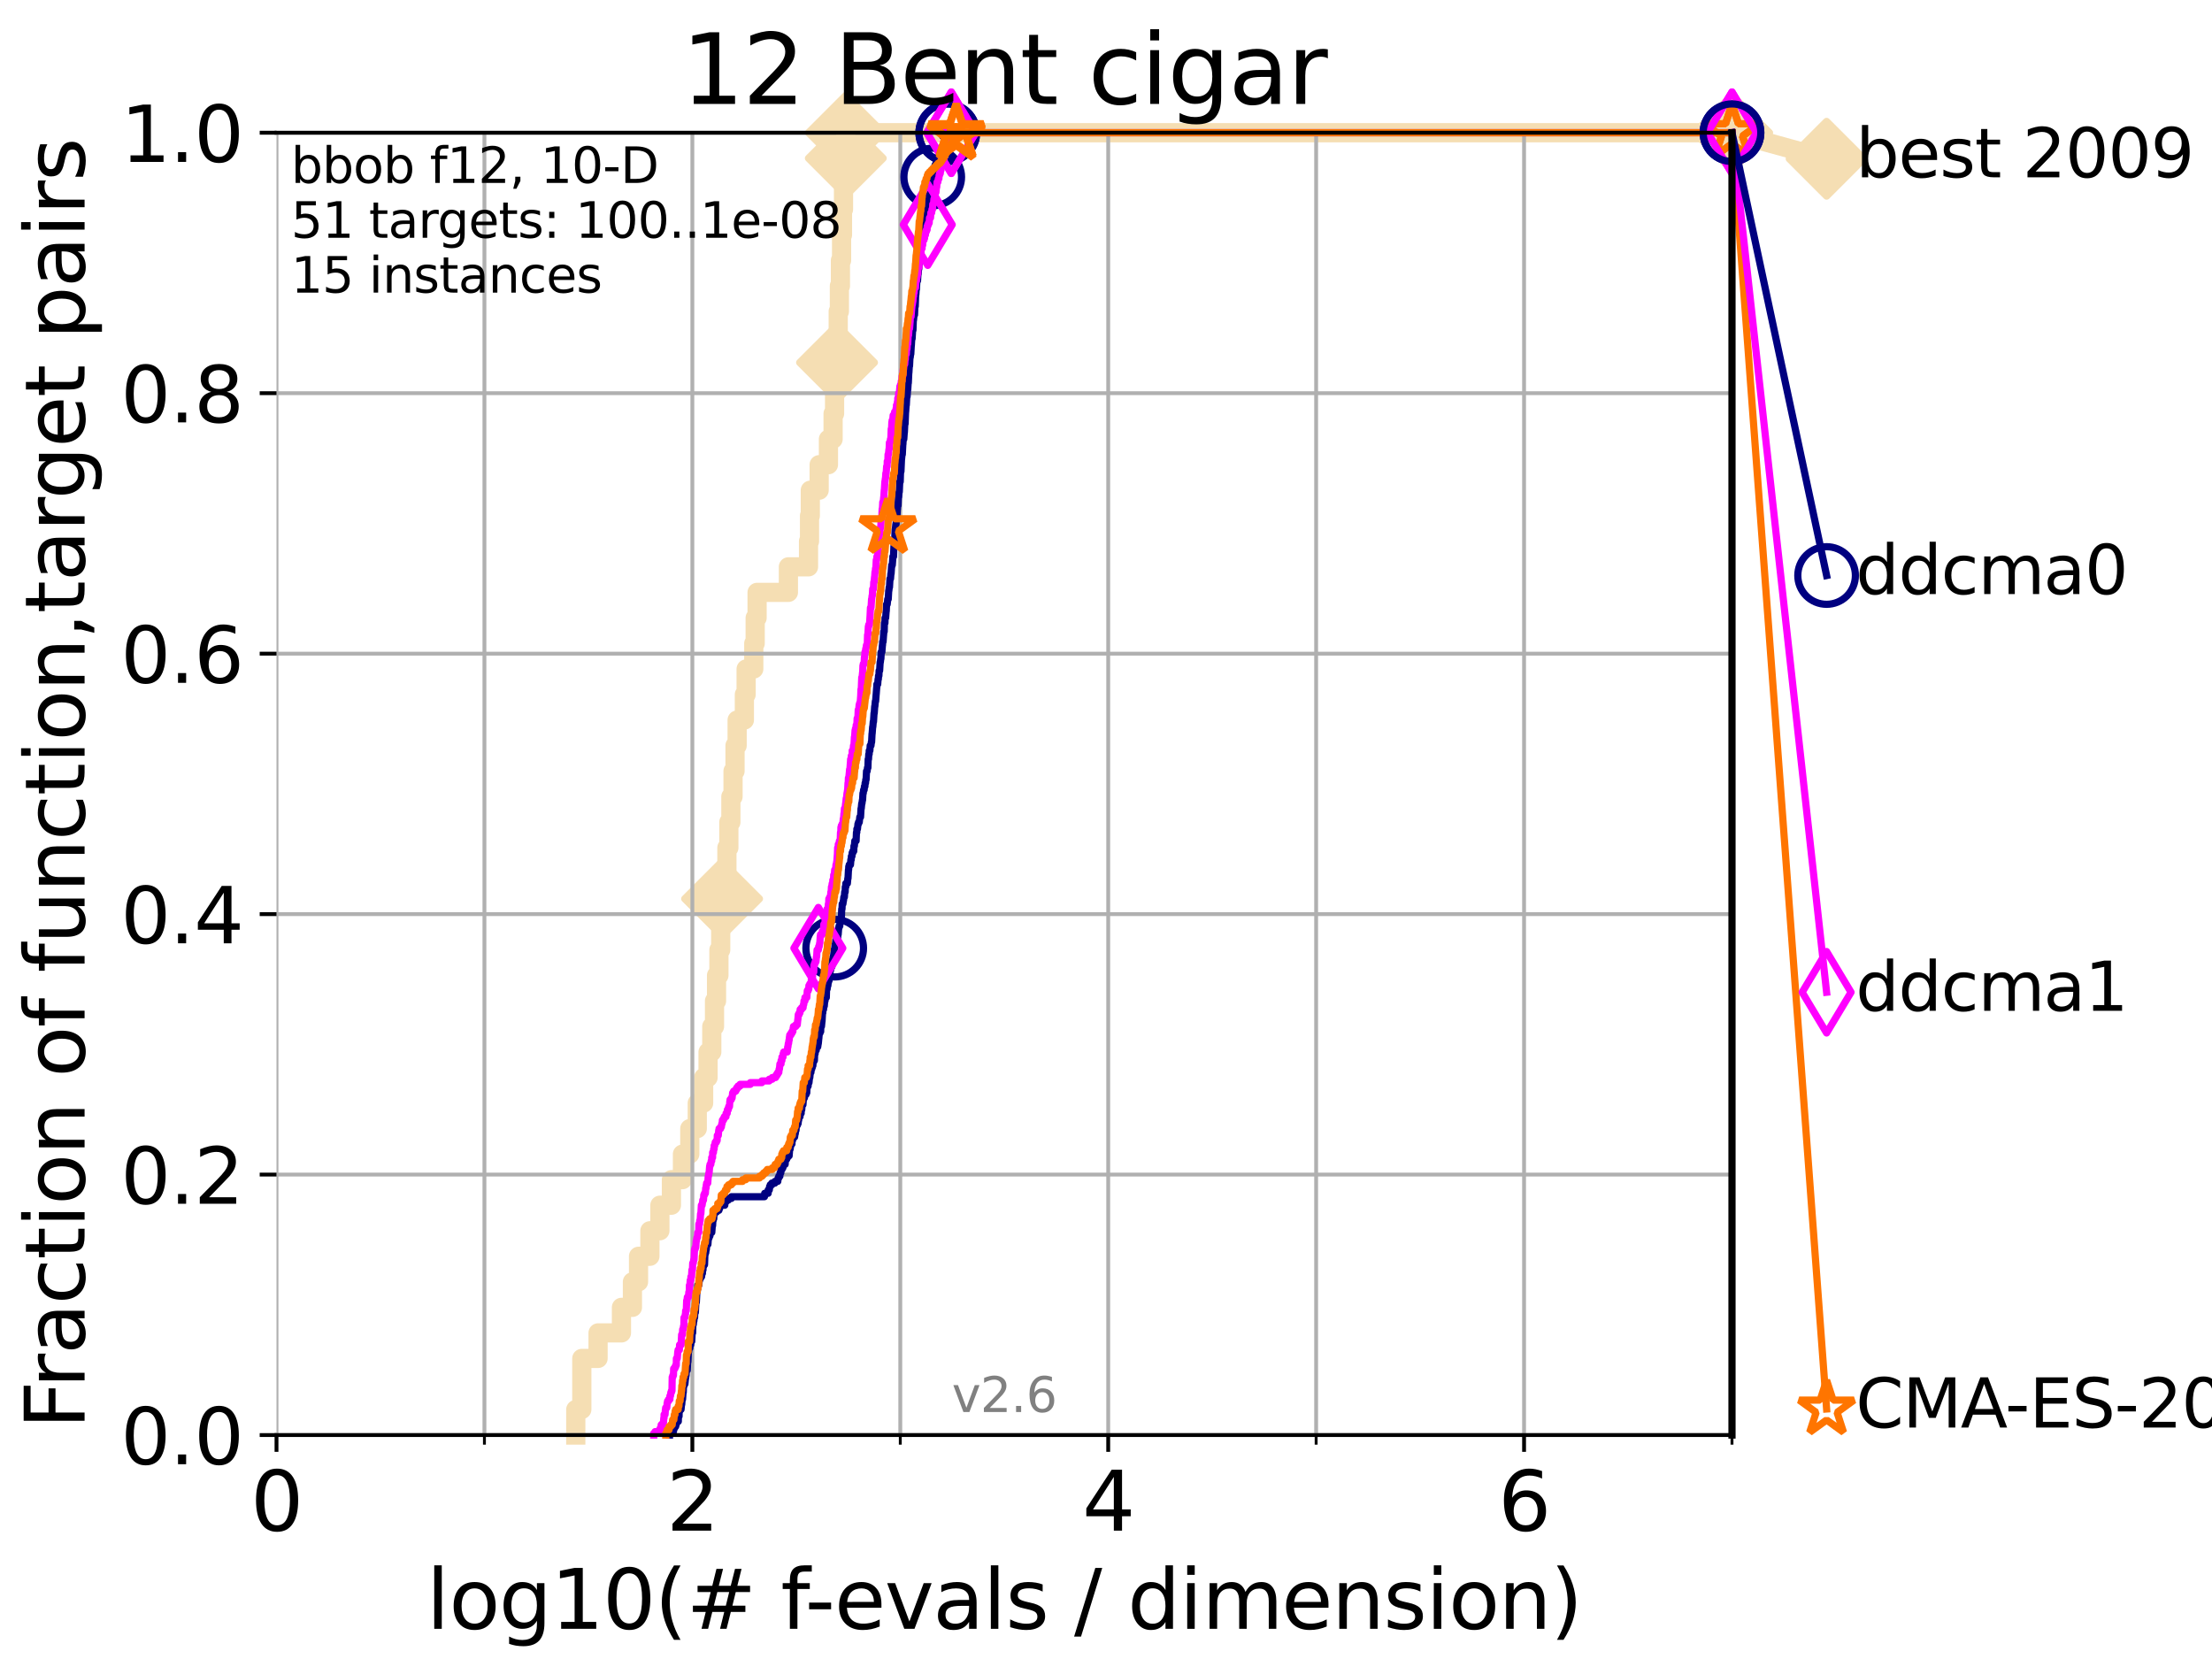 <?xml version="1.0" encoding="utf-8" standalone="no"?>
<!DOCTYPE svg PUBLIC "-//W3C//DTD SVG 1.1//EN"
  "http://www.w3.org/Graphics/SVG/1.1/DTD/svg11.dtd">
<svg xmlns:xlink="http://www.w3.org/1999/xlink" width="460.8pt" height="345.6pt" viewBox="0 0 460.8 345.6" xmlns="http://www.w3.org/2000/svg" version="1.1">
 <defs>
  <style type="text/css">*{stroke-linejoin: round; stroke-linecap: butt}</style>
 </defs>
 <g id="figure_1">
  <g id="patch_1">
   <path d="M 0 345.6 
L 460.8 345.6 
L 460.8 0 
L 0 0 
z
" style="fill: #ffffff"/>
  </g>
  <g id="axes_1">
   <g id="patch_2">
    <path d="M 57.6 298.944 
L 360.806 298.944 
L 360.806 27.648 
L 57.6 27.648 
z
" style="fill: #ffffff"/>
   </g>
   <g id="line2d_1">
    <path d="M 119.945 298.944 
L 119.945 293.624 
L 121.202 293.624 
L 121.202 282.985 
L 124.589 282.985 
L 124.589 277.666 
L 129.458 277.666 
L 129.458 272.346 
L 131.747 272.346 
L 131.747 267.027 
L 133.018 267.027 
L 133.018 261.707 
L 135.389 261.707 
L 135.389 256.388 
L 137.467 256.388 
L 137.467 251.068 
L 139.867 251.068 
L 139.867 245.749 
L 142.165 245.749 
L 142.165 240.429 
L 143.696 240.429 
L 143.696 235.11 
L 145.255 235.11 
L 145.255 229.79 
L 146.579 229.79 
L 146.579 224.471 
L 147.503 224.471 
L 147.503 219.151 
L 148.277 219.151 
L 148.277 213.832 
L 148.845 213.832 
L 148.845 208.512 
L 149.267 208.512 
L 149.267 203.192 
L 149.764 203.192 
L 149.764 197.873 
L 150.139 197.873 
L 150.139 192.553 
L 150.425 192.553 
L 150.425 187.234 
L 150.998 187.234 
L 150.998 181.914 
L 151.427 181.914 
L 151.427 176.595 
L 151.833 176.595 
L 151.833 171.275 
L 152.255 171.275 
L 152.255 165.956 
L 152.704 165.956 
L 152.704 160.636 
L 153.119 160.636 
L 153.119 155.317 
L 153.559 155.317 
L 153.559 149.997 
L 155.067 149.997 
L 155.067 144.678 
L 155.433 144.678 
L 155.433 139.358 
L 157.023 139.358 
L 157.023 134.039 
L 157.317 134.039 
L 157.317 128.719 
L 157.716 128.719 
L 157.716 123.4 
L 164.24 123.4 
L 164.24 118.08 
L 168.431 118.08 
L 168.431 112.76 
L 168.638 112.76 
L 168.638 107.441 
L 168.801 107.441 
L 168.801 102.121 
L 170.644 102.121 
L 170.644 96.802 
L 172.579 96.802 
L 172.579 91.482 
L 173.549 91.482 
L 173.549 86.163 
L 173.856 86.163 
L 173.856 80.843 
L 174.126 80.843 
L 174.126 75.524 
L 174.37 75.524 
L 174.37 70.204 
L 174.615 70.204 
L 174.615 64.885 
L 174.86 64.885 
L 174.86 59.565 
L 175.077 59.565 
L 175.077 54.246 
L 175.316 54.246 
L 175.316 48.926 
L 175.506 48.926 
L 175.506 43.607 
L 175.716 43.607 
L 175.716 38.287 
L 175.947 38.287 
L 175.947 32.968 
L 176.196 32.968 
L 176.196 27.648 
L 360.806 27.648 
" style="fill: none; stroke: #f5deb3; stroke-width: 4; stroke-linecap: square"/>
   </g>
   <g id="line2d_2">
    <defs>
     <path id="m01c8cc38f3" d="M -0 7.778 
L 7.778 0 
L 0 -7.778 
L -7.778 -0 
z
" style="stroke: #f5deb3; stroke-width: 1.5; stroke-linejoin: miter"/>
    </defs>
    <g>
     <use xlink:href="#m01c8cc38f3" x="150.425" y="187.234" style="fill: #f5deb3; stroke: #f5deb3; stroke-width: 1.5; stroke-linejoin: miter"/>
     <use xlink:href="#m01c8cc38f3" x="174.37" y="75.524" style="fill: #f5deb3; stroke: #f5deb3; stroke-width: 1.5; stroke-linejoin: miter"/>
     <use xlink:href="#m01c8cc38f3" x="176.196" y="32.968" style="fill: #f5deb3; stroke: #f5deb3; stroke-width: 1.5; stroke-linejoin: miter"/>
     <use xlink:href="#m01c8cc38f3" x="176.196" y="27.648" style="fill: #f5deb3; stroke: #f5deb3; stroke-width: 1.5; stroke-linejoin: miter"/>
     <use xlink:href="#m01c8cc38f3" x="360.806" y="27.648" style="fill: #f5deb3; stroke: #f5deb3; stroke-width: 1.5; stroke-linejoin: miter"/>
    </g>
   </g>
   <g id="line2d_3">
    <path style="fill: none; stroke: #f5deb3; stroke-width: 4; stroke-linecap: square"/>
    <g/>
   </g>
   <g id="line2d_4">
    <path d="M 360.806 27.648 
L 380.515 33.074 
" style="fill: none; stroke: #f5deb3; stroke-width: 4; stroke-linecap: square"/>
    <g>
     <use xlink:href="#m01c8cc38f3" x="360.806" y="27.648" style="fill: #f5deb3; stroke: #f5deb3; stroke-width: 1.5; stroke-linejoin: miter"/>
     <use xlink:href="#m01c8cc38f3" x="380.515" y="33.074" style="fill: #f5deb3; stroke: #f5deb3; stroke-width: 1.5; stroke-linejoin: miter"/>
    </g>
   </g>
   <g id="matplotlib.axis_1">
    <g id="xtick_1">
     <g id="line2d_5">
      <path d="M 57.6 298.944 
L 57.6 27.648 
" clip-path="url(#p4dd772dd35)" style="fill: none; stroke: #b0b0b0; stroke-width: 0.8; stroke-linecap: square"/>
     </g>
     <g id="line2d_6">
      <defs>
       <path id="maf373a7ece" d="M 0 0 
L 0 3.5 
" style="stroke: #000000; stroke-width: 0.8"/>
      </defs>
      <g>
       <use xlink:href="#maf373a7ece" x="57.6" y="298.944" style="stroke: #000000; stroke-width: 0.8"/>
      </g>
     </g>
     <g id="text_1">
      <!-- 0 -->
      <g transform="translate(52.192 318.861)scale(0.17 -0.17)">
       <defs>
        <path id="DejaVuSans-30" d="M 2034 4250 
Q 1547 4250 1301 3770 
Q 1056 3291 1056 2328 
Q 1056 1369 1301 889 
Q 1547 409 2034 409 
Q 2525 409 2770 889 
Q 3016 1369 3016 2328 
Q 3016 3291 2770 3770 
Q 2525 4250 2034 4250 
z
M 2034 4750 
Q 2819 4750 3233 4129 
Q 3647 3509 3647 2328 
Q 3647 1150 3233 529 
Q 2819 -91 2034 -91 
Q 1250 -91 836 529 
Q 422 1150 422 2328 
Q 422 3509 836 4129 
Q 1250 4750 2034 4750 
z
" transform="scale(0.016)"/>
       </defs>
       <use xlink:href="#DejaVuSans-30"/>
      </g>
     </g>
    </g>
    <g id="xtick_2">
     <g id="line2d_7">
      <path d="M 144.23 298.944 
L 144.23 27.648 
" clip-path="url(#p4dd772dd35)" style="fill: none; stroke: #b0b0b0; stroke-width: 0.8; stroke-linecap: square"/>
     </g>
     <g id="line2d_8">
      <g>
       <use xlink:href="#maf373a7ece" x="144.23" y="298.944" style="stroke: #000000; stroke-width: 0.8"/>
      </g>
     </g>
     <g id="text_2">
      <!-- 2 -->
      <g transform="translate(138.822 318.861)scale(0.17 -0.17)">
       <defs>
        <path id="DejaVuSans-32" d="M 1228 531 
L 3431 531 
L 3431 0 
L 469 0 
L 469 531 
Q 828 903 1448 1529 
Q 2069 2156 2228 2338 
Q 2531 2678 2651 2914 
Q 2772 3150 2772 3378 
Q 2772 3750 2511 3984 
Q 2250 4219 1831 4219 
Q 1534 4219 1204 4116 
Q 875 4013 500 3803 
L 500 4441 
Q 881 4594 1212 4672 
Q 1544 4750 1819 4750 
Q 2544 4750 2975 4387 
Q 3406 4025 3406 3419 
Q 3406 3131 3298 2873 
Q 3191 2616 2906 2266 
Q 2828 2175 2409 1742 
Q 1991 1309 1228 531 
z
" transform="scale(0.016)"/>
       </defs>
       <use xlink:href="#DejaVuSans-32"/>
      </g>
     </g>
    </g>
    <g id="xtick_3">
     <g id="line2d_9">
      <path d="M 230.861 298.944 
L 230.861 27.648 
" clip-path="url(#p4dd772dd35)" style="fill: none; stroke: #b0b0b0; stroke-width: 0.8; stroke-linecap: square"/>
     </g>
     <g id="line2d_10">
      <g>
       <use xlink:href="#maf373a7ece" x="230.861" y="298.944" style="stroke: #000000; stroke-width: 0.8"/>
      </g>
     </g>
     <g id="text_3">
      <!-- 4 -->
      <g transform="translate(225.453 318.861)scale(0.17 -0.17)">
       <defs>
        <path id="DejaVuSans-34" d="M 2419 4116 
L 825 1625 
L 2419 1625 
L 2419 4116 
z
M 2253 4666 
L 3047 4666 
L 3047 1625 
L 3713 1625 
L 3713 1100 
L 3047 1100 
L 3047 0 
L 2419 0 
L 2419 1100 
L 313 1100 
L 313 1709 
L 2253 4666 
z
" transform="scale(0.016)"/>
       </defs>
       <use xlink:href="#DejaVuSans-34"/>
      </g>
     </g>
    </g>
    <g id="xtick_4">
     <g id="line2d_11">
      <path d="M 317.491 298.944 
L 317.491 27.648 
" clip-path="url(#p4dd772dd35)" style="fill: none; stroke: #b0b0b0; stroke-width: 0.8; stroke-linecap: square"/>
     </g>
     <g id="line2d_12">
      <g>
       <use xlink:href="#maf373a7ece" x="317.491" y="298.944" style="stroke: #000000; stroke-width: 0.8"/>
      </g>
     </g>
     <g id="text_4">
      <!-- 6 -->
      <g transform="translate(312.083 318.861)scale(0.17 -0.17)">
       <defs>
        <path id="DejaVuSans-36" d="M 2113 2584 
Q 1688 2584 1439 2293 
Q 1191 2003 1191 1497 
Q 1191 994 1439 701 
Q 1688 409 2113 409 
Q 2538 409 2786 701 
Q 3034 994 3034 1497 
Q 3034 2003 2786 2293 
Q 2538 2584 2113 2584 
z
M 3366 4563 
L 3366 3988 
Q 3128 4100 2886 4159 
Q 2644 4219 2406 4219 
Q 1781 4219 1451 3797 
Q 1122 3375 1075 2522 
Q 1259 2794 1537 2939 
Q 1816 3084 2150 3084 
Q 2853 3084 3261 2657 
Q 3669 2231 3669 1497 
Q 3669 778 3244 343 
Q 2819 -91 2113 -91 
Q 1303 -91 875 529 
Q 447 1150 447 2328 
Q 447 3434 972 4092 
Q 1497 4750 2381 4750 
Q 2619 4750 2861 4703 
Q 3103 4656 3366 4563 
z
" transform="scale(0.016)"/>
       </defs>
       <use xlink:href="#DejaVuSans-36"/>
      </g>
     </g>
    </g>
    <g id="xtick_5">
     <g id="line2d_13">
      <path d="M 100.915 298.944 
L 100.915 27.648 
" clip-path="url(#p4dd772dd35)" style="fill: none; stroke: #b0b0b0; stroke-width: 0.8; stroke-linecap: square"/>
     </g>
     <g id="line2d_14">
      <defs>
       <path id="me37001c8bc" d="M 0 0 
L 0 2 
" style="stroke: #000000; stroke-width: 0.6"/>
      </defs>
      <g>
       <use xlink:href="#me37001c8bc" x="100.915" y="298.944" style="stroke: #000000; stroke-width: 0.6"/>
      </g>
     </g>
    </g>
    <g id="xtick_6">
     <g id="line2d_15">
      <path d="M 187.546 298.944 
L 187.546 27.648 
" clip-path="url(#p4dd772dd35)" style="fill: none; stroke: #b0b0b0; stroke-width: 0.8; stroke-linecap: square"/>
     </g>
     <g id="line2d_16">
      <g>
       <use xlink:href="#me37001c8bc" x="187.546" y="298.944" style="stroke: #000000; stroke-width: 0.6"/>
      </g>
     </g>
    </g>
    <g id="xtick_7">
     <g id="line2d_17">
      <path d="M 274.176 298.944 
L 274.176 27.648 
" clip-path="url(#p4dd772dd35)" style="fill: none; stroke: #b0b0b0; stroke-width: 0.8; stroke-linecap: square"/>
     </g>
     <g id="line2d_18">
      <g>
       <use xlink:href="#me37001c8bc" x="274.176" y="298.944" style="stroke: #000000; stroke-width: 0.6"/>
      </g>
     </g>
    </g>
    <g id="xtick_8">
     <g id="line2d_19">
      <path d="M 360.806 298.944 
L 360.806 27.648 
" clip-path="url(#p4dd772dd35)" style="fill: none; stroke: #b0b0b0; stroke-width: 0.8; stroke-linecap: square"/>
     </g>
     <g id="line2d_20">
      <g>
       <use xlink:href="#me37001c8bc" x="360.806" y="298.944" style="stroke: #000000; stroke-width: 0.6"/>
      </g>
     </g>
    </g>
    <g id="text_5">
     <!-- log10(# f-evals / dimension) -->
     <g transform="translate(88.823 339.314)scale(0.17 -0.17)">
      <defs>
       <path id="DejaVuSans-6c" d="M 603 4863 
L 1178 4863 
L 1178 0 
L 603 0 
L 603 4863 
z
" transform="scale(0.016)"/>
       <path id="DejaVuSans-6f" d="M 1959 3097 
Q 1497 3097 1228 2736 
Q 959 2375 959 1747 
Q 959 1119 1226 758 
Q 1494 397 1959 397 
Q 2419 397 2687 759 
Q 2956 1122 2956 1747 
Q 2956 2369 2687 2733 
Q 2419 3097 1959 3097 
z
M 1959 3584 
Q 2709 3584 3137 3096 
Q 3566 2609 3566 1747 
Q 3566 888 3137 398 
Q 2709 -91 1959 -91 
Q 1206 -91 779 398 
Q 353 888 353 1747 
Q 353 2609 779 3096 
Q 1206 3584 1959 3584 
z
" transform="scale(0.016)"/>
       <path id="DejaVuSans-67" d="M 2906 1791 
Q 2906 2416 2648 2759 
Q 2391 3103 1925 3103 
Q 1463 3103 1205 2759 
Q 947 2416 947 1791 
Q 947 1169 1205 825 
Q 1463 481 1925 481 
Q 2391 481 2648 825 
Q 2906 1169 2906 1791 
z
M 3481 434 
Q 3481 -459 3084 -895 
Q 2688 -1331 1869 -1331 
Q 1566 -1331 1297 -1286 
Q 1028 -1241 775 -1147 
L 775 -588 
Q 1028 -725 1275 -790 
Q 1522 -856 1778 -856 
Q 2344 -856 2625 -561 
Q 2906 -266 2906 331 
L 2906 616 
Q 2728 306 2450 153 
Q 2172 0 1784 0 
Q 1141 0 747 490 
Q 353 981 353 1791 
Q 353 2603 747 3093 
Q 1141 3584 1784 3584 
Q 2172 3584 2450 3431 
Q 2728 3278 2906 2969 
L 2906 3500 
L 3481 3500 
L 3481 434 
z
" transform="scale(0.016)"/>
       <path id="DejaVuSans-31" d="M 794 531 
L 1825 531 
L 1825 4091 
L 703 3866 
L 703 4441 
L 1819 4666 
L 2450 4666 
L 2450 531 
L 3481 531 
L 3481 0 
L 794 0 
L 794 531 
z
" transform="scale(0.016)"/>
       <path id="DejaVuSans-28" d="M 1984 4856 
Q 1566 4138 1362 3434 
Q 1159 2731 1159 2009 
Q 1159 1288 1364 580 
Q 1569 -128 1984 -844 
L 1484 -844 
Q 1016 -109 783 600 
Q 550 1309 550 2009 
Q 550 2706 781 3412 
Q 1013 4119 1484 4856 
L 1984 4856 
z
" transform="scale(0.016)"/>
       <path id="DejaVuSans-23" d="M 3272 2816 
L 2363 2816 
L 2100 1772 
L 3016 1772 
L 3272 2816 
z
M 2803 4594 
L 2478 3297 
L 3391 3297 
L 3719 4594 
L 4219 4594 
L 3897 3297 
L 4872 3297 
L 4872 2816 
L 3775 2816 
L 3519 1772 
L 4513 1772 
L 4513 1294 
L 3397 1294 
L 3072 0 
L 2572 0 
L 2894 1294 
L 1978 1294 
L 1656 0 
L 1153 0 
L 1478 1294 
L 494 1294 
L 494 1772 
L 1594 1772 
L 1856 2816 
L 850 2816 
L 850 3297 
L 1978 3297 
L 2297 4594 
L 2803 4594 
z
" transform="scale(0.016)"/>
       <path id="DejaVuSans-20" transform="scale(0.016)"/>
       <path id="DejaVuSans-66" d="M 2375 4863 
L 2375 4384 
L 1825 4384 
Q 1516 4384 1395 4259 
Q 1275 4134 1275 3809 
L 1275 3500 
L 2222 3500 
L 2222 3053 
L 1275 3053 
L 1275 0 
L 697 0 
L 697 3053 
L 147 3053 
L 147 3500 
L 697 3500 
L 697 3744 
Q 697 4328 969 4595 
Q 1241 4863 1831 4863 
L 2375 4863 
z
" transform="scale(0.016)"/>
       <path id="DejaVuSans-2d" d="M 313 2009 
L 1997 2009 
L 1997 1497 
L 313 1497 
L 313 2009 
z
" transform="scale(0.016)"/>
       <path id="DejaVuSans-65" d="M 3597 1894 
L 3597 1613 
L 953 1613 
Q 991 1019 1311 708 
Q 1631 397 2203 397 
Q 2534 397 2845 478 
Q 3156 559 3463 722 
L 3463 178 
Q 3153 47 2828 -22 
Q 2503 -91 2169 -91 
Q 1331 -91 842 396 
Q 353 884 353 1716 
Q 353 2575 817 3079 
Q 1281 3584 2069 3584 
Q 2775 3584 3186 3129 
Q 3597 2675 3597 1894 
z
M 3022 2063 
Q 3016 2534 2758 2815 
Q 2500 3097 2075 3097 
Q 1594 3097 1305 2825 
Q 1016 2553 972 2059 
L 3022 2063 
z
" transform="scale(0.016)"/>
       <path id="DejaVuSans-76" d="M 191 3500 
L 800 3500 
L 1894 563 
L 2988 3500 
L 3597 3500 
L 2284 0 
L 1503 0 
L 191 3500 
z
" transform="scale(0.016)"/>
       <path id="DejaVuSans-61" d="M 2194 1759 
Q 1497 1759 1228 1600 
Q 959 1441 959 1056 
Q 959 750 1161 570 
Q 1363 391 1709 391 
Q 2188 391 2477 730 
Q 2766 1069 2766 1631 
L 2766 1759 
L 2194 1759 
z
M 3341 1997 
L 3341 0 
L 2766 0 
L 2766 531 
Q 2569 213 2275 61 
Q 1981 -91 1556 -91 
Q 1019 -91 701 211 
Q 384 513 384 1019 
Q 384 1609 779 1909 
Q 1175 2209 1959 2209 
L 2766 2209 
L 2766 2266 
Q 2766 2663 2505 2880 
Q 2244 3097 1772 3097 
Q 1472 3097 1187 3025 
Q 903 2953 641 2809 
L 641 3341 
Q 956 3463 1253 3523 
Q 1550 3584 1831 3584 
Q 2591 3584 2966 3190 
Q 3341 2797 3341 1997 
z
" transform="scale(0.016)"/>
       <path id="DejaVuSans-73" d="M 2834 3397 
L 2834 2853 
Q 2591 2978 2328 3040 
Q 2066 3103 1784 3103 
Q 1356 3103 1142 2972 
Q 928 2841 928 2578 
Q 928 2378 1081 2264 
Q 1234 2150 1697 2047 
L 1894 2003 
Q 2506 1872 2764 1633 
Q 3022 1394 3022 966 
Q 3022 478 2636 193 
Q 2250 -91 1575 -91 
Q 1294 -91 989 -36 
Q 684 19 347 128 
L 347 722 
Q 666 556 975 473 
Q 1284 391 1588 391 
Q 1994 391 2212 530 
Q 2431 669 2431 922 
Q 2431 1156 2273 1281 
Q 2116 1406 1581 1522 
L 1381 1569 
Q 847 1681 609 1914 
Q 372 2147 372 2553 
Q 372 3047 722 3315 
Q 1072 3584 1716 3584 
Q 2034 3584 2315 3537 
Q 2597 3491 2834 3397 
z
" transform="scale(0.016)"/>
       <path id="DejaVuSans-2f" d="M 1625 4666 
L 2156 4666 
L 531 -594 
L 0 -594 
L 1625 4666 
z
" transform="scale(0.016)"/>
       <path id="DejaVuSans-64" d="M 2906 2969 
L 2906 4863 
L 3481 4863 
L 3481 0 
L 2906 0 
L 2906 525 
Q 2725 213 2448 61 
Q 2172 -91 1784 -91 
Q 1150 -91 751 415 
Q 353 922 353 1747 
Q 353 2572 751 3078 
Q 1150 3584 1784 3584 
Q 2172 3584 2448 3432 
Q 2725 3281 2906 2969 
z
M 947 1747 
Q 947 1113 1208 752 
Q 1469 391 1925 391 
Q 2381 391 2643 752 
Q 2906 1113 2906 1747 
Q 2906 2381 2643 2742 
Q 2381 3103 1925 3103 
Q 1469 3103 1208 2742 
Q 947 2381 947 1747 
z
" transform="scale(0.016)"/>
       <path id="DejaVuSans-69" d="M 603 3500 
L 1178 3500 
L 1178 0 
L 603 0 
L 603 3500 
z
M 603 4863 
L 1178 4863 
L 1178 4134 
L 603 4134 
L 603 4863 
z
" transform="scale(0.016)"/>
       <path id="DejaVuSans-6d" d="M 3328 2828 
Q 3544 3216 3844 3400 
Q 4144 3584 4550 3584 
Q 5097 3584 5394 3201 
Q 5691 2819 5691 2113 
L 5691 0 
L 5113 0 
L 5113 2094 
Q 5113 2597 4934 2840 
Q 4756 3084 4391 3084 
Q 3944 3084 3684 2787 
Q 3425 2491 3425 1978 
L 3425 0 
L 2847 0 
L 2847 2094 
Q 2847 2600 2669 2842 
Q 2491 3084 2119 3084 
Q 1678 3084 1418 2786 
Q 1159 2488 1159 1978 
L 1159 0 
L 581 0 
L 581 3500 
L 1159 3500 
L 1159 2956 
Q 1356 3278 1631 3431 
Q 1906 3584 2284 3584 
Q 2666 3584 2933 3390 
Q 3200 3197 3328 2828 
z
" transform="scale(0.016)"/>
       <path id="DejaVuSans-6e" d="M 3513 2113 
L 3513 0 
L 2938 0 
L 2938 2094 
Q 2938 2591 2744 2837 
Q 2550 3084 2163 3084 
Q 1697 3084 1428 2787 
Q 1159 2491 1159 1978 
L 1159 0 
L 581 0 
L 581 3500 
L 1159 3500 
L 1159 2956 
Q 1366 3272 1645 3428 
Q 1925 3584 2291 3584 
Q 2894 3584 3203 3211 
Q 3513 2838 3513 2113 
z
" transform="scale(0.016)"/>
       <path id="DejaVuSans-29" d="M 513 4856 
L 1013 4856 
Q 1481 4119 1714 3412 
Q 1947 2706 1947 2009 
Q 1947 1309 1714 600 
Q 1481 -109 1013 -844 
L 513 -844 
Q 928 -128 1133 580 
Q 1338 1288 1338 2009 
Q 1338 2731 1133 3434 
Q 928 4138 513 4856 
z
" transform="scale(0.016)"/>
      </defs>
      <use xlink:href="#DejaVuSans-6c"/>
      <use xlink:href="#DejaVuSans-6f" x="27.783"/>
      <use xlink:href="#DejaVuSans-67" x="88.965"/>
      <use xlink:href="#DejaVuSans-31" x="152.441"/>
      <use xlink:href="#DejaVuSans-30" x="216.064"/>
      <use xlink:href="#DejaVuSans-28" x="279.688"/>
      <use xlink:href="#DejaVuSans-23" x="318.701"/>
      <use xlink:href="#DejaVuSans-20" x="402.49"/>
      <use xlink:href="#DejaVuSans-66" x="434.277"/>
      <use xlink:href="#DejaVuSans-2d" x="463.982"/>
      <use xlink:href="#DejaVuSans-65" x="500.066"/>
      <use xlink:href="#DejaVuSans-76" x="561.59"/>
      <use xlink:href="#DejaVuSans-61" x="620.77"/>
      <use xlink:href="#DejaVuSans-6c" x="682.049"/>
      <use xlink:href="#DejaVuSans-73" x="709.832"/>
      <use xlink:href="#DejaVuSans-20" x="761.932"/>
      <use xlink:href="#DejaVuSans-2f" x="793.719"/>
      <use xlink:href="#DejaVuSans-20" x="827.41"/>
      <use xlink:href="#DejaVuSans-64" x="859.197"/>
      <use xlink:href="#DejaVuSans-69" x="922.674"/>
      <use xlink:href="#DejaVuSans-6d" x="950.457"/>
      <use xlink:href="#DejaVuSans-65" x="1047.869"/>
      <use xlink:href="#DejaVuSans-6e" x="1109.393"/>
      <use xlink:href="#DejaVuSans-73" x="1172.771"/>
      <use xlink:href="#DejaVuSans-69" x="1224.871"/>
      <use xlink:href="#DejaVuSans-6f" x="1252.654"/>
      <use xlink:href="#DejaVuSans-6e" x="1313.836"/>
      <use xlink:href="#DejaVuSans-29" x="1377.215"/>
     </g>
    </g>
   </g>
   <g id="matplotlib.axis_2">
    <g id="ytick_1">
     <g id="line2d_21">
      <path d="M 57.6 298.944 
L 360.806 298.944 
" clip-path="url(#p4dd772dd35)" style="fill: none; stroke: #b0b0b0; stroke-width: 0.8; stroke-linecap: square"/>
     </g>
     <g id="line2d_22">
      <defs>
       <path id="mc25478391e" d="M 0 0 
L -3.5 0 
" style="stroke: #000000; stroke-width: 0.8"/>
      </defs>
      <g>
       <use xlink:href="#mc25478391e" x="57.6" y="298.944" style="stroke: #000000; stroke-width: 0.8"/>
      </g>
     </g>
     <g id="text_6">
      <!-- 0.0 -->
      <g transform="translate(25.155 305.023)scale(0.16 -0.16)">
       <defs>
        <path id="DejaVuSans-2e" d="M 684 794 
L 1344 794 
L 1344 0 
L 684 0 
L 684 794 
z
" transform="scale(0.016)"/>
       </defs>
       <use xlink:href="#DejaVuSans-30"/>
       <use xlink:href="#DejaVuSans-2e" x="63.623"/>
       <use xlink:href="#DejaVuSans-30" x="95.41"/>
      </g>
     </g>
    </g>
    <g id="ytick_2">
     <g id="line2d_23">
      <path d="M 57.6 244.685 
L 360.806 244.685 
" clip-path="url(#p4dd772dd35)" style="fill: none; stroke: #b0b0b0; stroke-width: 0.8; stroke-linecap: square"/>
     </g>
     <g id="line2d_24">
      <g>
       <use xlink:href="#mc25478391e" x="57.6" y="244.685" style="stroke: #000000; stroke-width: 0.8"/>
      </g>
     </g>
     <g id="text_7">
      <!-- 0.2 -->
      <g transform="translate(25.155 250.764)scale(0.16 -0.16)">
       <use xlink:href="#DejaVuSans-30"/>
       <use xlink:href="#DejaVuSans-2e" x="63.623"/>
       <use xlink:href="#DejaVuSans-32" x="95.41"/>
      </g>
     </g>
    </g>
    <g id="ytick_3">
     <g id="line2d_25">
      <path d="M 57.6 190.426 
L 360.806 190.426 
" clip-path="url(#p4dd772dd35)" style="fill: none; stroke: #b0b0b0; stroke-width: 0.8; stroke-linecap: square"/>
     </g>
     <g id="line2d_26">
      <g>
       <use xlink:href="#mc25478391e" x="57.6" y="190.426" style="stroke: #000000; stroke-width: 0.8"/>
      </g>
     </g>
     <g id="text_8">
      <!-- 0.4 -->
      <g transform="translate(25.155 196.504)scale(0.16 -0.16)">
       <use xlink:href="#DejaVuSans-30"/>
       <use xlink:href="#DejaVuSans-2e" x="63.623"/>
       <use xlink:href="#DejaVuSans-34" x="95.41"/>
      </g>
     </g>
    </g>
    <g id="ytick_4">
     <g id="line2d_27">
      <path d="M 57.6 136.166 
L 360.806 136.166 
" clip-path="url(#p4dd772dd35)" style="fill: none; stroke: #b0b0b0; stroke-width: 0.8; stroke-linecap: square"/>
     </g>
     <g id="line2d_28">
      <g>
       <use xlink:href="#mc25478391e" x="57.6" y="136.166" style="stroke: #000000; stroke-width: 0.8"/>
      </g>
     </g>
     <g id="text_9">
      <!-- 0.6 -->
      <g transform="translate(25.155 142.245)scale(0.16 -0.16)">
       <use xlink:href="#DejaVuSans-30"/>
       <use xlink:href="#DejaVuSans-2e" x="63.623"/>
       <use xlink:href="#DejaVuSans-36" x="95.41"/>
      </g>
     </g>
    </g>
    <g id="ytick_5">
     <g id="line2d_29">
      <path d="M 57.6 81.907 
L 360.806 81.907 
" clip-path="url(#p4dd772dd35)" style="fill: none; stroke: #b0b0b0; stroke-width: 0.8; stroke-linecap: square"/>
     </g>
     <g id="line2d_30">
      <g>
       <use xlink:href="#mc25478391e" x="57.6" y="81.907" style="stroke: #000000; stroke-width: 0.8"/>
      </g>
     </g>
     <g id="text_10">
      <!-- 0.8 -->
      <g transform="translate(25.155 87.986)scale(0.16 -0.16)">
       <defs>
        <path id="DejaVuSans-38" d="M 2034 2216 
Q 1584 2216 1326 1975 
Q 1069 1734 1069 1313 
Q 1069 891 1326 650 
Q 1584 409 2034 409 
Q 2484 409 2743 651 
Q 3003 894 3003 1313 
Q 3003 1734 2745 1975 
Q 2488 2216 2034 2216 
z
M 1403 2484 
Q 997 2584 770 2862 
Q 544 3141 544 3541 
Q 544 4100 942 4425 
Q 1341 4750 2034 4750 
Q 2731 4750 3128 4425 
Q 3525 4100 3525 3541 
Q 3525 3141 3298 2862 
Q 3072 2584 2669 2484 
Q 3125 2378 3379 2068 
Q 3634 1759 3634 1313 
Q 3634 634 3220 271 
Q 2806 -91 2034 -91 
Q 1263 -91 848 271 
Q 434 634 434 1313 
Q 434 1759 690 2068 
Q 947 2378 1403 2484 
z
M 1172 3481 
Q 1172 3119 1398 2916 
Q 1625 2713 2034 2713 
Q 2441 2713 2670 2916 
Q 2900 3119 2900 3481 
Q 2900 3844 2670 4047 
Q 2441 4250 2034 4250 
Q 1625 4250 1398 4047 
Q 1172 3844 1172 3481 
z
" transform="scale(0.016)"/>
       </defs>
       <use xlink:href="#DejaVuSans-30"/>
       <use xlink:href="#DejaVuSans-2e" x="63.623"/>
       <use xlink:href="#DejaVuSans-38" x="95.41"/>
      </g>
     </g>
    </g>
    <g id="ytick_6">
     <g id="line2d_31">
      <path d="M 57.6 27.648 
L 360.806 27.648 
" clip-path="url(#p4dd772dd35)" style="fill: none; stroke: #b0b0b0; stroke-width: 0.8; stroke-linecap: square"/>
     </g>
     <g id="line2d_32">
      <g>
       <use xlink:href="#mc25478391e" x="57.6" y="27.648" style="stroke: #000000; stroke-width: 0.8"/>
      </g>
     </g>
     <g id="text_11">
      <!-- 1.0 -->
      <g transform="translate(25.155 33.727)scale(0.16 -0.16)">
       <use xlink:href="#DejaVuSans-31"/>
       <use xlink:href="#DejaVuSans-2e" x="63.623"/>
       <use xlink:href="#DejaVuSans-30" x="95.41"/>
      </g>
     </g>
    </g>
    <g id="text_12">
     <!-- Fraction of function,target pairs -->
     <g transform="translate(17.62 297.681)rotate(-90)scale(0.17 -0.17)">
      <defs>
       <path id="DejaVuSans-46" d="M 628 4666 
L 3309 4666 
L 3309 4134 
L 1259 4134 
L 1259 2759 
L 3109 2759 
L 3109 2228 
L 1259 2228 
L 1259 0 
L 628 0 
L 628 4666 
z
" transform="scale(0.016)"/>
       <path id="DejaVuSans-72" d="M 2631 2963 
Q 2534 3019 2420 3045 
Q 2306 3072 2169 3072 
Q 1681 3072 1420 2755 
Q 1159 2438 1159 1844 
L 1159 0 
L 581 0 
L 581 3500 
L 1159 3500 
L 1159 2956 
Q 1341 3275 1631 3429 
Q 1922 3584 2338 3584 
Q 2397 3584 2469 3576 
Q 2541 3569 2628 3553 
L 2631 2963 
z
" transform="scale(0.016)"/>
       <path id="DejaVuSans-63" d="M 3122 3366 
L 3122 2828 
Q 2878 2963 2633 3030 
Q 2388 3097 2138 3097 
Q 1578 3097 1268 2742 
Q 959 2388 959 1747 
Q 959 1106 1268 751 
Q 1578 397 2138 397 
Q 2388 397 2633 464 
Q 2878 531 3122 666 
L 3122 134 
Q 2881 22 2623 -34 
Q 2366 -91 2075 -91 
Q 1284 -91 818 406 
Q 353 903 353 1747 
Q 353 2603 823 3093 
Q 1294 3584 2113 3584 
Q 2378 3584 2631 3529 
Q 2884 3475 3122 3366 
z
" transform="scale(0.016)"/>
       <path id="DejaVuSans-74" d="M 1172 4494 
L 1172 3500 
L 2356 3500 
L 2356 3053 
L 1172 3053 
L 1172 1153 
Q 1172 725 1289 603 
Q 1406 481 1766 481 
L 2356 481 
L 2356 0 
L 1766 0 
Q 1100 0 847 248 
Q 594 497 594 1153 
L 594 3053 
L 172 3053 
L 172 3500 
L 594 3500 
L 594 4494 
L 1172 4494 
z
" transform="scale(0.016)"/>
       <path id="DejaVuSans-75" d="M 544 1381 
L 544 3500 
L 1119 3500 
L 1119 1403 
Q 1119 906 1312 657 
Q 1506 409 1894 409 
Q 2359 409 2629 706 
Q 2900 1003 2900 1516 
L 2900 3500 
L 3475 3500 
L 3475 0 
L 2900 0 
L 2900 538 
Q 2691 219 2414 64 
Q 2138 -91 1772 -91 
Q 1169 -91 856 284 
Q 544 659 544 1381 
z
M 1991 3584 
L 1991 3584 
z
" transform="scale(0.016)"/>
       <path id="DejaVuSans-2c" d="M 750 794 
L 1409 794 
L 1409 256 
L 897 -744 
L 494 -744 
L 750 256 
L 750 794 
z
" transform="scale(0.016)"/>
       <path id="DejaVuSans-70" d="M 1159 525 
L 1159 -1331 
L 581 -1331 
L 581 3500 
L 1159 3500 
L 1159 2969 
Q 1341 3281 1617 3432 
Q 1894 3584 2278 3584 
Q 2916 3584 3314 3078 
Q 3713 2572 3713 1747 
Q 3713 922 3314 415 
Q 2916 -91 2278 -91 
Q 1894 -91 1617 61 
Q 1341 213 1159 525 
z
M 3116 1747 
Q 3116 2381 2855 2742 
Q 2594 3103 2138 3103 
Q 1681 3103 1420 2742 
Q 1159 2381 1159 1747 
Q 1159 1113 1420 752 
Q 1681 391 2138 391 
Q 2594 391 2855 752 
Q 3116 1113 3116 1747 
z
" transform="scale(0.016)"/>
      </defs>
      <use xlink:href="#DejaVuSans-46"/>
      <use xlink:href="#DejaVuSans-72" x="50.27"/>
      <use xlink:href="#DejaVuSans-61" x="91.383"/>
      <use xlink:href="#DejaVuSans-63" x="152.662"/>
      <use xlink:href="#DejaVuSans-74" x="207.643"/>
      <use xlink:href="#DejaVuSans-69" x="246.852"/>
      <use xlink:href="#DejaVuSans-6f" x="274.635"/>
      <use xlink:href="#DejaVuSans-6e" x="335.816"/>
      <use xlink:href="#DejaVuSans-20" x="399.195"/>
      <use xlink:href="#DejaVuSans-6f" x="430.982"/>
      <use xlink:href="#DejaVuSans-66" x="492.164"/>
      <use xlink:href="#DejaVuSans-20" x="527.369"/>
      <use xlink:href="#DejaVuSans-66" x="559.156"/>
      <use xlink:href="#DejaVuSans-75" x="594.361"/>
      <use xlink:href="#DejaVuSans-6e" x="657.74"/>
      <use xlink:href="#DejaVuSans-63" x="721.119"/>
      <use xlink:href="#DejaVuSans-74" x="776.1"/>
      <use xlink:href="#DejaVuSans-69" x="815.309"/>
      <use xlink:href="#DejaVuSans-6f" x="843.092"/>
      <use xlink:href="#DejaVuSans-6e" x="904.273"/>
      <use xlink:href="#DejaVuSans-2c" x="967.652"/>
      <use xlink:href="#DejaVuSans-74" x="999.439"/>
      <use xlink:href="#DejaVuSans-61" x="1038.648"/>
      <use xlink:href="#DejaVuSans-72" x="1099.928"/>
      <use xlink:href="#DejaVuSans-67" x="1139.291"/>
      <use xlink:href="#DejaVuSans-65" x="1202.768"/>
      <use xlink:href="#DejaVuSans-74" x="1264.291"/>
      <use xlink:href="#DejaVuSans-20" x="1303.5"/>
      <use xlink:href="#DejaVuSans-70" x="1335.287"/>
      <use xlink:href="#DejaVuSans-61" x="1398.764"/>
      <use xlink:href="#DejaVuSans-69" x="1460.043"/>
      <use xlink:href="#DejaVuSans-72" x="1487.826"/>
      <use xlink:href="#DejaVuSans-73" x="1528.939"/>
     </g>
    </g>
   </g>
   <g id="line2d_33">
    <defs>
     <path id="m6d46dc91ba" d="M 0 1.5 
C 0.398 1.5 0.779 1.342 1.061 1.061 
C 1.342 0.779 1.5 0.398 1.5 0 
C 1.5 -0.398 1.342 -0.779 1.061 -1.061 
C 0.779 -1.342 0.398 -1.5 0 -1.5 
C -0.398 -1.5 -0.779 -1.342 -1.061 -1.061 
C -1.342 -0.779 -1.5 -0.398 -1.5 0 
C -1.5 0.398 -1.342 0.779 -1.061 1.061 
C -0.779 1.342 -0.398 1.5 0 1.5 
z
" style="stroke: #f5deb3"/>
    </defs>
    <g>
     <use xlink:href="#m6d46dc91ba" x="176.196" y="27.648" style="fill: #f5deb3; stroke: #f5deb3"/>
     <use xlink:href="#m6d46dc91ba" x="176.196" y="27.648" style="fill: #f5deb3; stroke: #f5deb3"/>
    </g>
   </g>
   <g id="line2d_34">
    <defs>
     <path id="md808a7b973" d="M 0 1.5 
C 0.398 1.5 0.779 1.342 1.061 1.061 
C 1.342 0.779 1.5 0.398 1.5 0 
C 1.5 -0.398 1.342 -0.779 1.061 -1.061 
C 0.779 -1.342 0.398 -1.5 0 -1.5 
C -0.398 -1.5 -0.779 -1.342 -1.061 -1.061 
C -1.342 -0.779 -1.5 -0.398 -1.5 0 
C -1.5 0.398 -1.342 0.779 -1.061 1.061 
C -0.779 1.342 -0.398 1.5 0 1.5 
z
" style="stroke: #000080"/>
    </defs>
    <g>
     <use xlink:href="#md808a7b973" x="197.439" y="27.648" style="fill: #000080; stroke: #000080"/>
     <use xlink:href="#md808a7b973" x="197.439" y="27.648" style="fill: #000080; stroke: #000080"/>
    </g>
   </g>
   <g id="line2d_35">
    <path d="M 139.46 298.944 
L 139.46 298.589 
L 140.009 298.589 
L 140.009 298.235 
L 140.29 298.235 
L 140.382 297.525 
L 140.52 297.525 
L 140.52 297.171 
L 140.748 297.171 
L 140.748 296.816 
L 140.861 296.816 
L 140.883 296.107 
L 141.305 296.107 
L 141.327 295.043 
L 141.459 295.043 
L 141.48 293.979 
L 141.589 293.979 
L 141.589 293.624 
L 141.868 293.624 
L 141.975 292.561 
L 142.017 292.561 
L 142.102 291.497 
L 142.186 291.497 
L 142.29 290.078 
L 142.332 290.078 
L 142.394 288.66 
L 142.518 288.66 
L 142.518 288.305 
L 142.682 288.305 
L 142.784 287.241 
L 142.804 287.241 
L 142.906 286.532 
L 142.926 286.532 
L 142.986 285.468 
L 143.166 285.468 
L 143.246 283.695 
L 143.305 283.695 
L 143.404 281.567 
L 143.462 281.567 
L 143.502 280.858 
L 143.696 280.858 
L 143.754 280.148 
L 143.889 280.148 
L 143.946 279.439 
L 144.098 279.439 
L 144.193 277.666 
L 144.287 277.666 
L 144.343 275.893 
L 144.436 275.893 
L 144.51 275.183 
L 144.548 275.183 
L 144.603 274.474 
L 144.695 274.474 
L 144.732 273.41 
L 144.859 273.41 
L 144.968 271.282 
L 145.058 271.282 
L 145.166 269.155 
L 145.238 269.155 
L 145.309 268.445 
L 145.362 268.445 
L 145.362 267.736 
L 145.573 267.736 
L 145.678 266.672 
L 145.765 266.672 
L 145.765 266.318 
L 145.92 266.318 
L 145.92 265.963 
L 146.143 265.963 
L 146.244 265.254 
L 146.329 265.254 
L 146.329 264.544 
L 146.446 264.544 
L 146.463 263.835 
L 146.563 263.835 
L 146.563 263.48 
L 146.761 263.48 
L 146.843 261.353 
L 146.892 261.353 
L 146.892 260.998 
L 147.006 260.998 
L 147.103 260.289 
L 147.136 260.289 
L 147.232 259.225 
L 147.471 259.225 
L 147.55 258.161 
L 147.597 258.161 
L 147.597 257.806 
L 147.738 257.806 
L 147.738 257.452 
L 147.894 257.452 
L 147.894 256.742 
L 148.277 256.742 
L 148.383 255.324 
L 148.443 255.324 
L 148.503 254.26 
L 148.563 254.26 
L 148.563 253.905 
L 148.682 253.905 
L 148.741 252.841 
L 148.874 252.841 
L 148.874 252.487 
L 149.267 252.487 
L 149.267 252.132 
L 149.764 252.132 
L 149.764 251.778 
L 149.904 251.778 
L 149.945 251.068 
L 150.985 251.068 
L 151.024 250.359 
L 151.246 250.359 
L 151.246 250.004 
L 151.719 250.004 
L 151.719 249.65 
L 152.377 249.65 
L 152.377 249.295 
L 159.25 249.295 
L 159.3 248.586 
L 160.021 248.586 
L 160.037 247.877 
L 160.263 247.877 
L 160.319 247.167 
L 160.463 247.167 
L 160.463 246.813 
L 160.793 246.813 
L 160.793 246.458 
L 161.437 246.458 
L 161.437 246.103 
L 162.031 246.103 
L 162.089 245.394 
L 162.234 245.394 
L 162.234 245.039 
L 162.457 245.039 
L 162.507 244.33 
L 162.655 244.33 
L 162.67 243.621 
L 162.908 243.621 
L 162.908 243.266 
L 163.095 243.266 
L 163.095 242.557 
L 163.559 242.557 
L 163.633 241.493 
L 163.879 241.493 
L 163.879 241.138 
L 164.064 241.138 
L 164.064 240.784 
L 164.389 240.784 
L 164.498 239.365 
L 164.613 239.365 
L 164.67 238.656 
L 164.765 238.656 
L 164.765 238.301 
L 164.985 238.301 
L 164.985 237.592 
L 165.097 237.592 
L 165.196 236.883 
L 165.52 236.883 
L 165.623 236.174 
L 165.665 236.174 
L 165.749 235.464 
L 165.827 235.464 
L 165.898 234.4 
L 166.111 234.4 
L 166.111 234.046 
L 166.263 234.046 
L 166.327 233.336 
L 166.385 233.336 
L 166.403 232.627 
L 166.661 232.627 
L 166.661 231.918 
L 166.894 231.918 
L 166.9 231.209 
L 167.012 231.209 
L 167.09 230.145 
L 167.268 230.145 
L 167.345 229.081 
L 167.389 229.081 
L 167.389 228.726 
L 167.57 228.726 
L 167.651 228.017 
L 167.904 228.017 
L 167.904 227.662 
L 168.058 227.662 
L 168.101 226.598 
L 168.18 226.598 
L 168.18 226.244 
L 168.348 226.244 
L 168.384 225.534 
L 168.524 225.534 
L 168.633 224.471 
L 168.699 224.471 
L 168.796 223.407 
L 168.928 223.407 
L 168.999 222.697 
L 169.1 222.697 
L 169.1 222.343 
L 169.22 222.343 
L 169.22 221.988 
L 169.339 221.988 
L 169.378 221.279 
L 169.477 221.279 
L 169.477 220.924 
L 169.653 220.924 
L 169.707 219.506 
L 169.808 219.506 
L 169.813 218.796 
L 170.034 218.796 
L 170.063 218.087 
L 170.342 218.087 
L 170.449 217.378 
L 170.468 217.378 
L 170.57 216.314 
L 170.58 216.314 
L 170.667 215.25 
L 170.801 215.25 
L 170.801 214.895 
L 170.96 214.895 
L 170.979 213.832 
L 171.123 213.832 
L 171.227 212.768 
L 171.244 212.768 
L 171.347 210.994 
L 171.405 210.994 
L 171.423 210.285 
L 171.555 210.285 
L 171.63 209.576 
L 171.713 209.576 
L 171.796 208.512 
L 171.865 208.512 
L 171.939 207.803 
L 172.136 207.803 
L 172.187 206.03 
L 172.306 206.03 
L 172.394 205.32 
L 172.462 205.32 
L 172.541 204.611 
L 172.591 204.611 
L 172.591 204.256 
L 172.72 204.256 
L 172.823 203.192 
L 172.852 203.192 
L 172.946 202.129 
L 173.024 202.129 
L 173.08 201.419 
L 173.278 201.419 
L 173.354 200.001 
L 173.45 200.001 
L 173.542 199.291 
L 173.636 199.291 
L 173.738 198.228 
L 173.75 198.228 
L 173.75 197.873 
L 173.867 197.873 
L 173.941 196.809 
L 174.022 196.809 
L 174.126 195.745 
L 174.348 195.745 
L 174.348 195.39 
L 174.491 195.39 
L 174.563 194.681 
L 174.604 194.681 
L 174.712 193.263 
L 174.787 193.263 
L 174.787 192.908 
L 174.945 192.908 
L 175 191.844 
L 175.103 191.844 
L 175.183 191.135 
L 175.277 191.135 
L 175.345 189.362 
L 175.403 189.362 
L 175.446 188.298 
L 175.592 188.298 
L 175.691 187.589 
L 175.716 187.589 
L 175.783 186.879 
L 175.898 186.879 
L 175.965 185.815 
L 176.062 185.815 
L 176.093 184.751 
L 176.193 184.751 
L 176.203 184.042 
L 176.52 184.042 
L 176.618 182.978 
L 176.658 182.978 
L 176.749 181.205 
L 176.782 181.205 
L 176.816 180.496 
L 176.915 180.496 
L 176.915 180.141 
L 177.168 180.141 
L 177.25 179.077 
L 177.328 179.077 
L 177.357 178.368 
L 177.482 178.368 
L 177.518 177.659 
L 177.661 177.659 
L 177.661 177.304 
L 177.854 177.304 
L 177.895 176.24 
L 177.98 176.24 
L 178.071 175.176 
L 178.342 175.176 
L 178.416 173.403 
L 178.486 173.403 
L 178.501 172.694 
L 178.623 172.694 
L 178.731 171.63 
L 178.842 171.63 
L 178.842 171.275 
L 179 171.275 
L 179.109 170.211 
L 179.265 170.211 
L 179.369 168.438 
L 179.41 168.438 
L 179.514 167.374 
L 179.56 167.374 
L 179.655 166.665 
L 179.689 166.665 
L 179.772 165.246 
L 179.829 165.246 
L 179.905 164.537 
L 180.02 164.537 
L 180.076 163.828 
L 180.177 163.828 
L 180.221 163.119 
L 180.302 163.119 
L 180.36 162.409 
L 180.423 162.409 
L 180.513 160.636 
L 180.641 160.636 
L 180.715 159.927 
L 180.801 159.927 
L 180.86 158.154 
L 180.924 158.154 
L 180.986 157.09 
L 181.068 157.09 
L 181.074 156.381 
L 181.211 156.381 
L 181.277 155.317 
L 181.442 155.317 
L 181.514 154.607 
L 181.569 154.607 
L 181.664 152.834 
L 181.682 152.834 
L 181.79 151.416 
L 181.823 151.416 
L 181.914 150.352 
L 181.965 150.352 
L 182.074 148.579 
L 182.119 148.579 
L 182.216 147.16 
L 182.249 147.16 
L 182.348 146.096 
L 182.405 146.096 
L 182.516 144.678 
L 182.521 144.678 
L 182.629 143.259 
L 182.641 143.259 
L 182.668 142.55 
L 182.838 142.55 
L 182.92 141.486 
L 182.975 141.486 
L 183.009 140.777 
L 183.09 140.777 
L 183.135 139.713 
L 183.242 139.713 
L 183.35 137.94 
L 183.39 137.94 
L 183.472 137.23 
L 183.507 137.23 
L 183.577 135.812 
L 183.711 135.812 
L 183.822 134.393 
L 183.84 134.393 
L 183.874 133.684 
L 183.963 133.684 
L 184.059 132.265 
L 184.074 132.265 
L 184.093 131.556 
L 184.196 131.556 
L 184.237 129.783 
L 184.348 129.783 
L 184.373 128.719 
L 184.495 128.719 
L 184.601 127.301 
L 184.623 127.301 
L 184.689 125.882 
L 184.82 125.882 
L 184.93 124.818 
L 185.036 124.818 
L 185.134 123.045 
L 185.166 123.045 
L 185.239 122.336 
L 185.294 122.336 
L 185.396 120.562 
L 185.509 120.562 
L 185.591 119.499 
L 185.632 119.499 
L 185.724 118.08 
L 185.755 118.08 
L 185.755 117.725 
L 185.877 117.725 
L 185.987 116.307 
L 185.995 116.307 
L 185.995 115.952 
L 186.136 115.952 
L 186.219 113.824 
L 186.265 113.824 
L 186.368 112.406 
L 186.388 112.406 
L 186.465 110.278 
L 186.511 110.278 
L 186.616 109.214 
L 186.668 109.214 
L 186.727 107.796 
L 186.842 107.796 
L 186.932 106.022 
L 186.957 106.022 
L 186.967 105.313 
L 187.083 105.313 
L 187.15 103.54 
L 187.208 103.54 
L 187.284 102.476 
L 187.336 102.476 
L 187.43 100.348 
L 187.532 100.348 
L 187.596 98.22 
L 187.684 98.22 
L 187.794 95.738 
L 187.802 95.738 
L 187.909 94.674 
L 187.966 94.674 
L 188.074 92.546 
L 188.093 92.546 
L 188.151 91.482 
L 188.276 91.482 
L 188.375 90.064 
L 188.397 90.064 
L 188.483 88.291 
L 188.547 88.291 
L 188.645 85.808 
L 188.663 85.808 
L 188.762 84.39 
L 188.797 84.39 
L 188.894 82.616 
L 188.964 82.616 
L 189.059 81.198 
L 189.096 81.198 
L 189.186 79.779 
L 189.218 79.779 
L 189.315 77.652 
L 189.337 77.652 
L 189.424 76.233 
L 189.473 76.233 
L 189.56 74.46 
L 189.612 74.46 
L 189.698 73.751 
L 189.736 73.751 
L 189.835 71.977 
L 189.85 71.977 
L 189.933 70.559 
L 190.009 70.559 
L 190.114 68.786 
L 190.185 68.786 
L 190.263 66.658 
L 190.305 66.658 
L 190.407 65.594 
L 190.512 65.594 
L 190.584 63.821 
L 190.658 63.821 
L 190.747 61.338 
L 190.791 61.338 
L 190.853 60.274 
L 190.905 60.274 
L 190.999 58.501 
L 191.136 58.501 
L 191.229 57.083 
L 191.275 57.083 
L 191.345 56.019 
L 191.399 56.019 
L 191.475 54.246 
L 191.566 54.246 
L 191.592 53.536 
L 191.688 53.536 
L 191.74 52.472 
L 191.835 52.472 
L 191.89 51.054 
L 192.008 51.054 
L 192.089 49.635 
L 192.154 49.635 
L 192.232 48.571 
L 192.28 48.571 
L 192.374 47.153 
L 192.4 47.153 
L 192.507 45.734 
L 192.532 45.734 
L 192.545 45.025 
L 192.675 45.025 
L 192.777 43.961 
L 192.859 43.961 
L 192.859 43.252 
L 193.054 43.252 
L 193.067 42.543 
L 193.24 42.543 
L 193.287 41.833 
L 193.396 41.833 
L 193.506 40.77 
L 193.7 40.77 
L 193.808 39.351 
L 193.929 39.351 
L 193.985 38.642 
L 194.042 38.642 
L 194.151 37.578 
L 194.162 37.578 
L 194.162 37.223 
L 194.304 37.223 
L 194.387 36.514 
L 194.449 36.514 
L 194.515 35.45 
L 194.675 35.45 
L 194.784 34.386 
L 194.969 34.386 
L 195.019 33.677 
L 195.081 33.677 
L 195.081 33.322 
L 195.247 33.322 
L 195.247 32.968 
L 195.477 32.968 
L 195.477 32.613 
L 195.691 32.613 
L 195.691 32.258 
L 195.814 32.258 
L 195.814 31.904 
L 196.019 31.904 
L 196.019 31.549 
L 196.143 31.549 
L 196.249 30.84 
L 196.385 30.84 
L 196.385 30.485 
L 196.568 30.485 
L 196.568 30.13 
L 196.681 30.13 
L 196.681 29.776 
L 196.917 29.776 
L 196.917 29.421 
L 197.031 29.421 
L 197.031 29.067 
L 197.198 29.067 
L 197.286 28.357 
L 197.325 28.357 
L 197.325 28.003 
L 197.439 28.003 
L 197.439 27.648 
L 360.806 27.648 
L 360.806 27.648 
" style="fill: none; stroke: #000080; stroke-width: 1.5; stroke-linecap: square"/>
   </g>
   <g id="line2d_36">
    <defs>
     <path id="m526e7e8b2f" d="M 0 6 
C 1.591 6 3.117 5.368 4.243 4.243 
C 5.368 3.117 6 1.591 6 0 
C 6 -1.591 5.368 -3.117 4.243 -4.243 
C 3.117 -5.368 1.591 -6 0 -6 
C -1.591 -6 -3.117 -5.368 -4.243 -4.243 
C -5.368 -3.117 -6 -1.591 -6 0 
C -6 1.591 -5.368 3.117 -4.243 4.243 
C -3.117 5.368 -1.591 6 0 6 
z
" style="stroke: #000080; stroke-width: 1.5"/>
    </defs>
    <g>
     <use xlink:href="#m526e7e8b2f" x="173.887" y="197.518" style="fill-opacity: 0; stroke: #000080; stroke-width: 1.5"/>
     <use xlink:href="#m526e7e8b2f" x="194.304" y="36.869" style="fill-opacity: 0; stroke: #000080; stroke-width: 1.5"/>
     <use xlink:href="#m526e7e8b2f" x="197.439" y="27.648" style="fill-opacity: 0; stroke: #000080; stroke-width: 1.5"/>
     <use xlink:href="#m526e7e8b2f" x="197.439" y="27.648" style="fill-opacity: 0; stroke: #000080; stroke-width: 1.5"/>
     <use xlink:href="#m526e7e8b2f" x="360.806" y="27.648" style="fill-opacity: 0; stroke: #000080; stroke-width: 1.5"/>
    </g>
   </g>
   <g id="line2d_37">
    <path style="fill: none; stroke: #000080; stroke-width: 1.5; stroke-linecap: square"/>
    <g/>
   </g>
   <g id="line2d_38">
    <defs>
     <path id="m26f5ab787d" d="M 0 1.5 
C 0.398 1.5 0.779 1.342 1.061 1.061 
C 1.342 0.779 1.5 0.398 1.5 0 
C 1.5 -0.398 1.342 -0.779 1.061 -1.061 
C 0.779 -1.342 0.398 -1.5 0 -1.5 
C -0.398 -1.5 -0.779 -1.342 -1.061 -1.061 
C -1.342 -0.779 -1.5 -0.398 -1.5 0 
C -1.5 0.398 -1.342 0.779 -1.061 1.061 
C -0.779 1.342 -0.398 1.5 0 1.5 
z
" style="stroke: #ff00ff"/>
    </defs>
    <g>
     <use xlink:href="#m26f5ab787d" x="198.17" y="27.648" style="fill: #ff00ff; stroke: #ff00ff"/>
     <use xlink:href="#m26f5ab787d" x="198.17" y="27.648" style="fill: #ff00ff; stroke: #ff00ff"/>
    </g>
   </g>
   <g id="line2d_39">
    <path d="M 136.184 298.944 
L 136.184 298.589 
L 136.471 298.589 
L 136.471 298.235 
L 137.332 298.235 
L 137.332 297.88 
L 137.521 297.88 
L 137.521 297.525 
L 137.708 297.525 
L 137.735 296.816 
L 138.051 296.816 
L 138.051 296.462 
L 138.207 296.462 
L 138.284 295.398 
L 138.336 295.398 
L 138.336 294.688 
L 138.541 294.688 
L 138.617 293.624 
L 138.668 293.624 
L 138.668 293.27 
L 138.894 293.27 
L 138.993 292.206 
L 139.068 292.206 
L 139.068 291.851 
L 139.289 291.851 
L 139.289 291.497 
L 139.556 291.497 
L 139.556 290.787 
L 139.677 290.787 
L 139.748 290.078 
L 139.867 290.078 
L 139.867 289.723 
L 139.986 289.723 
L 140.033 286.886 
L 140.15 286.886 
L 140.15 286.532 
L 140.29 286.532 
L 140.336 285.113 
L 140.589 285.113 
L 140.589 284.759 
L 140.748 284.759 
L 140.748 284.404 
L 140.883 284.404 
L 140.906 282.985 
L 141.084 282.985 
L 141.195 281.567 
L 141.261 281.567 
L 141.261 281.212 
L 141.524 281.212 
L 141.567 280.148 
L 141.89 280.148 
L 141.996 278.021 
L 142.165 278.021 
L 142.207 276.957 
L 142.311 276.957 
L 142.394 276.247 
L 142.456 276.247 
L 142.498 274.474 
L 142.662 274.474 
L 142.764 273.765 
L 142.804 273.765 
L 142.825 273.056 
L 142.966 273.056 
L 143.046 270.928 
L 143.106 270.928 
L 143.186 270.219 
L 143.404 270.219 
L 143.502 269.155 
L 143.599 269.155 
L 143.619 267.736 
L 143.716 267.736 
L 143.793 266.672 
L 143.908 266.672 
L 143.927 265.963 
L 144.06 265.963 
L 144.136 264.544 
L 144.249 264.544 
L 144.305 263.126 
L 144.418 263.126 
L 144.51 262.417 
L 144.584 262.417 
L 144.677 260.289 
L 144.786 260.289 
L 144.786 259.934 
L 144.932 259.934 
L 145.04 258.516 
L 145.076 258.516 
L 145.184 257.806 
L 145.273 257.806 
L 145.362 256.742 
L 145.556 256.742 
L 145.591 254.969 
L 145.73 254.969 
L 145.765 254.26 
L 145.852 254.26 
L 145.938 252.841 
L 146.006 252.841 
L 146.109 251.068 
L 146.261 251.068 
L 146.362 250.359 
L 146.396 250.359 
L 146.396 250.004 
L 146.546 250.004 
L 146.613 248.94 
L 146.761 248.94 
L 146.761 248.586 
L 146.941 248.586 
L 147.006 247.522 
L 147.087 247.522 
L 147.136 246.813 
L 147.2 246.813 
L 147.2 246.458 
L 147.439 246.458 
L 147.534 245.039 
L 147.582 245.039 
L 147.676 244.33 
L 147.723 244.33 
L 147.832 242.912 
L 147.909 242.912 
L 147.909 242.557 
L 148.079 242.557 
L 148.155 241.848 
L 148.262 241.848 
L 148.262 241.138 
L 148.443 241.138 
L 148.458 240.075 
L 148.623 240.075 
L 148.667 239.365 
L 148.771 239.365 
L 148.771 238.656 
L 148.889 238.656 
L 148.991 237.947 
L 149.238 237.947 
L 149.238 237.592 
L 149.396 237.592 
L 149.425 236.528 
L 149.637 236.528 
L 149.722 235.464 
L 149.792 235.464 
L 149.792 235.11 
L 150.111 235.11 
L 150.111 234.755 
L 150.276 234.755 
L 150.371 234.046 
L 150.439 234.046 
L 150.493 233.336 
L 150.721 233.336 
L 150.721 232.982 
L 150.893 232.982 
L 150.893 232.627 
L 151.233 232.627 
L 151.259 231.918 
L 151.491 231.918 
L 151.516 231.209 
L 151.694 231.209 
L 151.694 230.854 
L 151.808 230.854 
L 151.808 230.499 
L 151.97 230.499 
L 152.033 229.435 
L 152.082 229.435 
L 152.082 229.081 
L 152.341 229.081 
L 152.341 228.726 
L 152.511 228.726 
L 152.62 227.662 
L 152.823 227.662 
L 152.823 227.308 
L 153.271 227.308 
L 153.271 226.953 
L 153.467 226.953 
L 153.467 226.598 
L 153.742 226.598 
L 153.742 226.244 
L 154.168 226.244 
L 154.168 225.889 
L 156.305 225.889 
L 156.305 225.534 
L 158.7 225.534 
L 158.7 225.18 
L 160.247 225.18 
L 160.247 224.825 
L 160.871 224.825 
L 160.871 224.471 
L 161.572 224.471 
L 161.572 224.116 
L 161.803 224.116 
L 161.803 223.761 
L 162.023 223.761 
L 162.023 223.407 
L 162.241 223.407 
L 162.306 222.697 
L 162.371 222.697 
L 162.471 221.634 
L 162.705 221.634 
L 162.719 220.924 
L 162.887 220.924 
L 162.894 220.215 
L 163.109 220.215 
L 163.15 219.506 
L 163.26 219.506 
L 163.26 219.151 
L 163.991 219.151 
L 164.09 218.087 
L 164.136 218.087 
L 164.22 217.378 
L 164.272 217.378 
L 164.363 216.669 
L 164.401 216.669 
L 164.466 215.959 
L 164.517 215.959 
L 164.517 215.605 
L 164.759 215.605 
L 164.759 215.25 
L 164.972 215.25 
L 164.972 214.895 
L 165.165 214.895 
L 165.226 214.186 
L 165.288 214.186 
L 165.288 213.832 
L 165.773 213.832 
L 165.773 213.477 
L 166.088 213.477 
L 166.193 212.413 
L 166.211 212.413 
L 166.298 211.349 
L 166.478 211.349 
L 166.478 210.994 
L 166.644 210.994 
L 166.684 210.285 
L 166.978 210.285 
L 166.978 209.931 
L 167.29 209.931 
L 167.378 209.221 
L 167.444 209.221 
L 167.482 208.512 
L 167.684 208.512 
L 167.684 207.803 
L 168.074 207.803 
L 168.169 206.384 
L 168.363 206.384 
L 168.363 206.03 
L 168.493 206.03 
L 168.509 205.32 
L 168.689 205.32 
L 168.689 204.966 
L 168.964 204.966 
L 169.044 203.547 
L 169.264 203.547 
L 169.314 202.483 
L 169.521 202.483 
L 169.556 201.065 
L 169.668 201.065 
L 169.668 200.71 
L 169.804 200.71 
L 169.804 200.355 
L 169.977 200.355 
L 170.082 199.291 
L 170.12 199.291 
L 170.21 197.873 
L 170.477 197.873 
L 170.547 197.164 
L 170.654 197.164 
L 170.746 196.454 
L 170.782 196.454 
L 170.874 195.036 
L 170.92 195.036 
L 170.92 194.681 
L 171.298 194.681 
L 171.311 193.972 
L 171.533 193.972 
L 171.612 192.553 
L 171.813 192.553 
L 171.882 191.844 
L 171.943 191.844 
L 172.025 190.78 
L 172.115 190.78 
L 172.208 190.071 
L 172.246 190.071 
L 172.293 189.362 
L 172.516 189.362 
L 172.566 188.298 
L 172.629 188.298 
L 172.662 187.234 
L 172.839 187.234 
L 172.839 186.879 
L 172.999 186.879 
L 173.085 185.815 
L 173.149 185.815 
L 173.206 184.751 
L 173.27 184.751 
L 173.358 184.042 
L 173.486 184.042 
L 173.486 183.333 
L 173.632 183.333 
L 173.676 182.269 
L 173.793 182.269 
L 173.883 181.205 
L 174.073 181.205 
L 174.149 180.141 
L 174.214 180.141 
L 174.31 179.432 
L 174.329 179.432 
L 174.439 178.013 
L 174.446 178.013 
L 174.495 176.595 
L 174.626 176.595 
L 174.63 175.886 
L 174.775 175.886 
L 174.86 175.176 
L 175.026 175.176 
L 175.092 173.403 
L 175.157 173.403 
L 175.179 172.339 
L 175.27 172.339 
L 175.27 171.985 
L 175.442 171.985 
L 175.442 171.63 
L 175.578 171.63 
L 175.666 170.566 
L 175.73 170.566 
L 175.8 169.502 
L 175.846 169.502 
L 175.909 168.438 
L 176.051 168.438 
L 176.159 167.374 
L 176.176 167.374 
L 176.282 166.31 
L 176.344 166.31 
L 176.442 165.246 
L 176.466 165.246 
L 176.564 164.537 
L 176.584 164.537 
L 176.658 163.119 
L 176.699 163.119 
L 176.739 162.055 
L 176.816 162.055 
L 176.925 160.991 
L 176.928 160.991 
L 176.984 160.282 
L 177.05 160.282 
L 177.152 158.863 
L 177.162 158.863 
L 177.201 158.154 
L 177.305 158.154 
L 177.344 157.445 
L 177.521 157.445 
L 177.524 156.381 
L 177.709 156.381 
L 177.798 155.317 
L 177.892 155.317 
L 177.986 153.544 
L 178.03 153.544 
L 178.126 152.125 
L 178.207 152.125 
L 178.207 151.77 
L 178.324 151.77 
L 178.358 151.061 
L 178.492 151.061 
L 178.559 149.643 
L 178.71 149.643 
L 178.785 147.869 
L 178.884 147.869 
L 178.982 146.805 
L 179.077 146.805 
L 179.077 146.451 
L 179.188 146.451 
L 179.297 145.032 
L 179.3 145.032 
L 179.355 143.614 
L 179.419 143.614 
L 179.517 141.131 
L 179.589 141.131 
L 179.692 140.067 
L 179.712 140.067 
L 179.766 138.649 
L 179.84 138.649 
L 179.84 138.294 
L 180.004 138.294 
L 180.076 136.876 
L 180.121 136.876 
L 180.194 135.812 
L 180.271 135.812 
L 180.357 135.102 
L 180.407 135.102 
L 180.5 134.393 
L 180.663 134.393 
L 180.728 132.265 
L 180.788 132.265 
L 180.895 130.492 
L 180.973 130.492 
L 180.973 130.138 
L 181.135 130.138 
L 181.245 128.364 
L 181.248 128.364 
L 181.332 126.591 
L 181.457 126.591 
L 181.563 124.818 
L 181.605 124.818 
L 181.674 124.109 
L 181.721 124.109 
L 181.797 122.69 
L 181.952 122.69 
L 182.018 121.272 
L 182.091 121.272 
L 182.181 120.208 
L 182.204 120.208 
L 182.274 119.144 
L 182.348 119.144 
L 182.383 118.435 
L 182.46 118.435 
L 182.541 116.661 
L 182.624 116.661 
L 182.673 115.952 
L 182.792 115.952 
L 182.879 114.534 
L 182.929 114.534 
L 183.04 113.824 
L 183.049 113.824 
L 183.118 111.697 
L 183.171 111.697 
L 183.263 110.987 
L 183.315 110.987 
L 183.378 109.923 
L 183.479 109.923 
L 183.575 107.796 
L 183.693 107.796 
L 183.771 106.022 
L 183.822 106.022 
L 183.893 104.604 
L 183.995 104.604 
L 184.095 103.54 
L 184.111 103.54 
L 184.203 102.121 
L 184.228 102.121 
L 184.331 100.348 
L 184.351 100.348 
L 184.444 99.639 
L 184.471 99.639 
L 184.537 98.575 
L 184.607 98.575 
L 184.702 97.157 
L 184.804 97.157 
L 184.828 96.093 
L 184.954 96.093 
L 184.999 94.674 
L 185.074 94.674 
L 185.184 93.61 
L 185.224 93.61 
L 185.279 92.192 
L 185.427 92.192 
L 185.501 91.482 
L 185.58 91.482 
L 185.657 89.355 
L 185.73 89.355 
L 185.79 87.936 
L 185.842 87.936 
L 185.842 87.581 
L 185.971 87.581 
L 186.057 86.517 
L 186.285 86.517 
L 186.362 85.808 
L 186.63 85.808 
L 186.668 85.099 
L 186.742 85.099 
L 186.758 84.39 
L 186.903 84.39 
L 186.951 83.68 
L 187.019 83.68 
L 187.019 82.971 
L 187.143 82.971 
L 187.202 81.907 
L 187.349 81.907 
L 187.44 80.843 
L 187.461 80.843 
L 187.461 80.489 
L 187.585 80.489 
L 187.585 80.134 
L 187.733 80.134 
L 187.75 79.425 
L 187.866 79.425 
L 187.918 78.361 
L 188.05 78.361 
L 188.156 76.942 
L 188.218 76.942 
L 188.303 75.878 
L 188.463 75.878 
L 188.535 74.814 
L 188.599 74.814 
L 188.645 73.751 
L 188.804 73.751 
L 188.861 72.687 
L 188.952 72.687 
L 189.014 71.623 
L 189.099 71.623 
L 189.187 69.85 
L 189.263 69.85 
L 189.369 68.431 
L 189.478 68.431 
L 189.587 67.013 
L 189.598 67.013 
L 189.614 65.949 
L 189.79 65.949 
L 189.893 64.53 
L 189.903 64.53 
L 190.012 63.466 
L 190.053 63.466 
L 190.158 62.757 
L 190.173 62.757 
L 190.247 61.693 
L 190.307 61.693 
L 190.315 60.984 
L 190.423 60.984 
L 190.478 59.92 
L 190.715 59.92 
L 190.801 58.501 
L 190.917 58.501 
L 190.947 57.792 
L 191.032 57.792 
L 191.127 57.083 
L 191.184 57.083 
L 191.243 55.664 
L 191.452 55.664 
L 191.463 54.6 
L 191.566 54.6 
L 191.659 53.536 
L 191.727 53.536 
L 191.791 52.472 
L 191.859 52.472 
L 191.922 51.763 
L 192.085 51.763 
L 192.086 51.054 
L 192.214 51.054 
L 192.258 49.99 
L 192.487 49.99 
L 192.487 49.635 
L 192.601 49.635 
L 192.614 48.926 
L 192.791 48.926 
L 192.828 48.217 
L 192.986 48.217 
L 192.986 47.862 
L 193.135 47.862 
L 193.146 47.153 
L 193.268 47.153 
L 193.268 46.798 
L 193.418 46.798 
L 193.418 46.444 
L 193.568 46.444 
L 193.628 45.38 
L 193.842 45.38 
L 193.914 44.316 
L 194.081 44.316 
L 194.147 43.607 
L 194.265 43.607 
L 194.317 42.543 
L 194.466 42.543 
L 194.551 41.479 
L 194.657 41.479 
L 194.757 40.77 
L 194.798 40.77 
L 194.843 40.06 
L 194.981 40.06 
L 195.074 38.996 
L 195.128 38.996 
L 195.202 37.932 
L 195.369 37.932 
L 195.47 37.223 
L 195.587 37.223 
L 195.635 36.514 
L 195.719 36.514 
L 195.719 36.159 
L 195.867 36.159 
L 195.958 35.45 
L 196.029 35.45 
L 196.139 34.741 
L 196.142 34.741 
L 196.142 34.386 
L 196.316 34.386 
L 196.316 34.031 
L 196.465 34.031 
L 196.487 33.322 
L 196.617 33.322 
L 196.678 32.258 
L 196.801 32.258 
L 196.801 31.904 
L 196.949 31.904 
L 196.949 31.549 
L 197.064 31.549 
L 197.107 30.84 
L 197.323 30.84 
L 197.323 30.485 
L 197.485 30.485 
L 197.582 29.776 
L 197.685 29.776 
L 197.791 29.067 
L 197.943 29.067 
L 198.046 28.357 
L 198.145 28.357 
L 198.17 27.648 
L 360.806 27.648 
L 360.806 27.648 
" style="fill: none; stroke: #ff00ff; stroke-width: 1.5; stroke-linecap: square"/>
   </g>
   <g id="line2d_40">
    <defs>
     <path id="md852c3df23" d="M -0 8.485 
L 5.091 0 
L 0 -8.485 
L -5.091 -0 
z
" style="stroke: #ff00ff; stroke-width: 1.5; stroke-linejoin: miter"/>
    </defs>
    <g>
     <use xlink:href="#md852c3df23" x="170.477" y="197.518" style="fill-opacity: 0; stroke: #ff00ff; stroke-width: 1.5; stroke-linejoin: miter"/>
     <use xlink:href="#md852c3df23" x="193.268" y="46.798" style="fill-opacity: 0; stroke: #ff00ff; stroke-width: 1.5; stroke-linejoin: miter"/>
     <use xlink:href="#md852c3df23" x="198.17" y="27.648" style="fill-opacity: 0; stroke: #ff00ff; stroke-width: 1.5; stroke-linejoin: miter"/>
     <use xlink:href="#md852c3df23" x="198.17" y="27.648" style="fill-opacity: 0; stroke: #ff00ff; stroke-width: 1.5; stroke-linejoin: miter"/>
     <use xlink:href="#md852c3df23" x="360.806" y="27.648" style="fill-opacity: 0; stroke: #ff00ff; stroke-width: 1.5; stroke-linejoin: miter"/>
    </g>
   </g>
   <g id="line2d_41">
    <path style="fill: none; stroke: #ff00ff; stroke-width: 1.5; stroke-linecap: square"/>
    <g/>
   </g>
   <g id="line2d_42">
    <defs>
     <path id="md6b0990f46" d="M 0 1.5 
C 0.398 1.5 0.779 1.342 1.061 1.061 
C 1.342 0.779 1.5 0.398 1.5 0 
C 1.5 -0.398 1.342 -0.779 1.061 -1.061 
C 0.779 -1.342 0.398 -1.5 0 -1.5 
C -0.398 -1.5 -0.779 -1.342 -1.061 -1.061 
C -1.342 -0.779 -1.5 -0.398 -1.5 0 
C -1.5 0.398 -1.342 0.779 -1.061 1.061 
C -0.779 1.342 -0.398 1.5 0 1.5 
z
" style="stroke: #ff7500"/>
    </defs>
    <g>
     <use xlink:href="#md6b0990f46" x="199.175" y="27.648" style="fill: #ff7500; stroke: #ff7500"/>
     <use xlink:href="#md6b0990f46" x="199.175" y="27.648" style="fill: #ff7500; stroke: #ff7500"/>
    </g>
   </g>
   <g id="line2d_43">
    <path d="M 138.693 298.944 
L 138.693 298.589 
L 138.944 298.589 
L 138.969 297.88 
L 139.363 297.88 
L 139.387 297.171 
L 139.725 297.171 
L 139.725 296.816 
L 140.033 296.816 
L 140.127 295.752 
L 140.382 295.752 
L 140.474 294.688 
L 140.612 294.688 
L 140.634 293.979 
L 140.748 293.979 
L 140.748 293.624 
L 141.283 293.624 
L 141.283 292.915 
L 141.437 292.915 
L 141.502 291.851 
L 141.675 291.851 
L 141.74 290.787 
L 141.868 290.787 
L 141.953 289.723 
L 141.996 289.723 
L 142.038 288.66 
L 142.144 288.66 
L 142.186 287.596 
L 142.269 287.596 
L 142.29 286.886 
L 142.436 286.886 
L 142.498 286.177 
L 142.703 286.177 
L 142.804 284.404 
L 142.825 284.404 
L 142.825 284.049 
L 142.946 284.049 
L 142.986 282.276 
L 143.086 282.276 
L 143.146 281.567 
L 143.345 281.567 
L 143.384 279.439 
L 143.657 279.439 
L 143.716 277.666 
L 143.793 277.666 
L 143.85 276.602 
L 143.984 276.602 
L 144.022 275.893 
L 144.174 275.893 
L 144.23 274.474 
L 144.38 274.474 
L 144.38 274.12 
L 144.51 274.12 
L 144.603 272.701 
L 144.732 272.701 
L 144.805 271.637 
L 144.859 271.637 
L 144.968 269.509 
L 145.004 269.509 
L 145.004 269.155 
L 145.238 269.155 
L 145.255 268.445 
L 145.415 268.445 
L 145.468 267.736 
L 145.538 267.736 
L 145.608 266.318 
L 145.661 266.318 
L 145.748 264.899 
L 145.886 264.899 
L 145.886 264.19 
L 146.058 264.19 
L 146.092 263.126 
L 146.244 263.126 
L 146.312 261.707 
L 146.379 261.707 
L 146.463 260.643 
L 146.513 260.643 
L 146.613 259.579 
L 146.695 259.579 
L 146.761 258.87 
L 146.941 258.87 
L 147.006 257.806 
L 147.071 257.806 
L 147.136 256.742 
L 147.264 256.742 
L 147.328 255.324 
L 147.376 255.324 
L 147.455 254.615 
L 147.519 254.615 
L 147.519 254.26 
L 147.816 254.26 
L 147.816 253.905 
L 148.338 253.905 
L 148.443 253.196 
L 148.518 253.196 
L 148.518 252.132 
L 148.904 252.132 
L 148.904 251.778 
L 149.396 251.778 
L 149.396 251.423 
L 149.524 251.423 
L 149.524 250.714 
L 149.918 250.714 
L 149.918 250.359 
L 150.166 250.359 
L 150.262 248.94 
L 150.64 248.94 
L 150.64 248.586 
L 150.972 248.586 
L 150.972 248.231 
L 151.116 248.231 
L 151.116 247.877 
L 151.439 247.877 
L 151.439 247.167 
L 151.77 247.167 
L 151.77 246.813 
L 152.353 246.813 
L 152.353 246.458 
L 152.692 246.458 
L 152.692 246.103 
L 154.682 246.103 
L 154.682 245.749 
L 155.361 245.749 
L 155.361 245.394 
L 158.223 245.394 
L 158.223 245.039 
L 158.752 245.039 
L 158.752 244.685 
L 159.097 244.685 
L 159.097 244.33 
L 159.535 244.33 
L 159.535 243.976 
L 159.841 243.976 
L 159.841 243.621 
L 160.894 243.621 
L 160.894 243.266 
L 161.369 243.266 
L 161.369 242.912 
L 161.482 242.912 
L 161.482 242.557 
L 161.913 242.557 
L 161.913 242.202 
L 162.089 242.202 
L 162.089 241.848 
L 162.234 241.848 
L 162.234 241.493 
L 162.691 241.493 
L 162.691 241.138 
L 162.852 241.138 
L 162.859 240.429 
L 162.998 240.429 
L 162.998 240.075 
L 163.212 240.075 
L 163.212 239.72 
L 163.886 239.72 
L 163.906 239.011 
L 164.188 239.011 
L 164.279 238.301 
L 164.434 238.301 
L 164.434 237.947 
L 164.568 237.947 
L 164.632 236.883 
L 164.803 236.883 
L 164.803 236.528 
L 165.059 236.528 
L 165.134 235.464 
L 165.398 235.464 
L 165.496 234.755 
L 165.647 234.755 
L 165.755 233.336 
L 165.964 233.336 
L 166.052 232.627 
L 166.082 232.627 
L 166.146 231.563 
L 166.252 231.563 
L 166.269 230.854 
L 166.541 230.854 
L 166.576 230.145 
L 166.667 230.145 
L 166.667 229.79 
L 166.815 229.79 
L 166.815 229.435 
L 167.018 229.435 
L 167.113 227.308 
L 167.218 227.308 
L 167.323 225.534 
L 167.559 225.534 
L 167.651 224.471 
L 168 224.471 
L 168 224.116 
L 168.111 224.116 
L 168.217 222.697 
L 168.348 222.697 
L 168.348 221.988 
L 168.638 221.988 
L 168.715 220.924 
L 168.766 220.924 
L 168.771 220.215 
L 168.928 220.215 
L 169.014 219.151 
L 169.085 219.151 
L 169.18 218.087 
L 169.215 218.087 
L 169.304 217.378 
L 169.334 217.378 
L 169.428 216.314 
L 169.502 216.314 
L 169.502 215.959 
L 169.643 215.959 
L 169.707 214.541 
L 169.813 214.541 
L 169.876 213.477 
L 170.02 213.477 
L 170.11 212.768 
L 170.148 212.768 
L 170.238 212.058 
L 170.337 212.058 
L 170.445 210.994 
L 170.449 210.994 
L 170.487 210.285 
L 170.584 210.285 
L 170.686 209.221 
L 170.764 209.221 
L 170.869 207.448 
L 170.942 207.448 
L 171.038 206.739 
L 171.056 206.739 
L 171.155 205.675 
L 171.173 205.675 
L 171.28 204.966 
L 171.311 204.966 
L 171.414 204.256 
L 171.44 204.256 
L 171.538 203.192 
L 171.652 203.192 
L 171.726 202.129 
L 171.774 202.129 
L 171.843 200.355 
L 171.9 200.355 
L 171.964 199.646 
L 172.012 199.646 
L 172.063 198.582 
L 172.153 198.582 
L 172.238 197.873 
L 172.306 197.873 
L 172.382 196.454 
L 172.508 196.454 
L 172.583 195.39 
L 172.62 195.39 
L 172.728 194.681 
L 172.794 194.681 
L 172.852 193.617 
L 172.958 193.617 
L 173.048 192.199 
L 173.149 192.199 
L 173.149 191.844 
L 173.266 191.844 
L 173.374 189.716 
L 173.394 189.716 
L 173.474 188.652 
L 173.51 188.652 
L 173.601 187.943 
L 173.695 187.943 
L 173.77 186.879 
L 173.84 186.879 
L 173.914 185.815 
L 174.099 185.815 
L 174.192 185.106 
L 174.253 185.106 
L 174.329 183.688 
L 174.37 183.688 
L 174.446 182.269 
L 174.514 182.269 
L 174.597 181.205 
L 174.668 181.205 
L 174.772 179.787 
L 174.79 179.787 
L 174.897 178.723 
L 174.923 178.723 
L 174.971 177.304 
L 175.103 177.304 
L 175.139 176.24 
L 175.273 176.24 
L 175.327 175.531 
L 175.406 175.531 
L 175.51 174.467 
L 175.61 174.467 
L 175.61 173.758 
L 175.73 173.758 
L 175.73 173.403 
L 175.884 173.403 
L 175.884 173.048 
L 176.017 173.048 
L 176.124 171.275 
L 176.169 171.275 
L 176.265 170.211 
L 176.395 170.211 
L 176.487 168.793 
L 176.534 168.793 
L 176.568 167.729 
L 176.645 167.729 
L 176.722 167.02 
L 176.829 167.02 
L 176.885 165.601 
L 176.971 165.601 
L 177.08 164.892 
L 177.109 164.892 
L 177.109 164.537 
L 177.276 164.537 
L 177.276 164.183 
L 177.399 164.183 
L 177.489 163.119 
L 177.617 163.119 
L 177.658 162.055 
L 177.93 162.055 
L 178.03 160.636 
L 178.058 160.636 
L 178.064 159.927 
L 178.201 159.927 
L 178.216 158.863 
L 178.336 158.863 
L 178.413 158.154 
L 178.52 158.154 
L 178.574 157.09 
L 178.782 157.09 
L 178.887 155.317 
L 178.914 155.317 
L 178.914 154.962 
L 179.136 154.962 
L 179.212 152.834 
L 179.285 152.834 
L 179.314 152.125 
L 179.398 152.125 
L 179.494 150.706 
L 179.609 150.706 
L 179.689 149.288 
L 179.743 149.288 
L 179.837 147.869 
L 179.905 147.869 
L 179.905 147.515 
L 180.054 147.515 
L 180.163 146.451 
L 180.169 146.451 
L 180.274 145.387 
L 180.332 145.387 
L 180.42 144.678 
L 180.467 144.678 
L 180.467 144.323 
L 180.598 144.323 
L 180.631 142.904 
L 180.739 142.904 
L 180.825 141.841 
L 180.887 141.841 
L 180.986 140.777 
L 180.999 140.777 
L 180.999 140.422 
L 181.211 140.422 
L 181.256 139.713 
L 181.324 139.713 
L 181.429 138.294 
L 181.444 138.294 
L 181.444 137.94 
L 181.669 137.94 
L 181.772 135.812 
L 181.825 135.812 
L 181.922 134.393 
L 182.011 134.393 
L 182.091 133.684 
L 182.179 133.684 
L 182.281 131.911 
L 182.447 131.911 
L 182.516 130.847 
L 182.563 130.847 
L 182.609 129.428 
L 182.714 129.428 
L 182.811 128.01 
L 182.845 128.01 
L 182.91 127.301 
L 183.08 127.301 
L 183.175 125.173 
L 183.211 125.173 
L 183.291 123.754 
L 183.35 123.754 
L 183.428 123.045 
L 183.479 123.045 
L 183.537 121.626 
L 183.623 121.626 
L 183.649 120.562 
L 183.755 120.562 
L 183.858 118.435 
L 183.92 118.435 
L 184.029 117.371 
L 184.072 117.371 
L 184.122 115.952 
L 184.237 115.952 
L 184.257 114.888 
L 184.36 114.888 
L 184.471 113.47 
L 184.48 113.47 
L 184.539 112.051 
L 184.632 112.051 
L 184.719 110.987 
L 184.844 110.987 
L 184.952 109.923 
L 184.956 109.923 
L 185.036 108.505 
L 185.074 108.505 
L 185.074 108.15 
L 185.209 108.15 
L 185.32 107.086 
L 185.362 107.086 
L 185.421 105.668 
L 185.539 105.668 
L 185.643 103.895 
L 185.653 103.895 
L 185.759 103.185 
L 185.788 103.185 
L 185.881 101.058 
L 185.905 101.058 
L 186.002 99.639 
L 186.061 99.639 
L 186.093 98.93 
L 186.172 98.93 
L 186.172 98.575 
L 186.311 98.575 
L 186.408 96.447 
L 186.432 96.447 
L 186.517 95.383 
L 186.561 95.383 
L 186.642 94.319 
L 186.693 94.319 
L 186.77 92.546 
L 186.825 92.546 
L 186.885 91.128 
L 187.019 91.128 
L 187.116 88.645 
L 187.15 88.645 
L 187.248 87.227 
L 187.322 87.227 
L 187.415 86.163 
L 187.436 86.163 
L 187.536 84.035 
L 187.555 84.035 
L 187.596 82.616 
L 187.701 82.616 
L 187.805 80.843 
L 187.815 80.843 
L 187.879 79.425 
L 187.935 79.425 
L 187.997 78.006 
L 188.136 78.006 
L 188.224 75.878 
L 188.249 75.878 
L 188.334 74.814 
L 188.37 74.814 
L 188.478 72.332 
L 188.544 72.332 
L 188.617 70.914 
L 188.688 70.914 
L 188.797 69.14 
L 188.804 69.14 
L 188.815 68.431 
L 188.929 68.431 
L 189.033 67.367 
L 189.092 67.367 
L 189.175 66.303 
L 189.215 66.303 
L 189.282 65.239 
L 189.494 65.239 
L 189.583 63.821 
L 189.629 63.821 
L 189.728 62.757 
L 189.748 62.757 
L 189.843 61.693 
L 189.888 61.693 
L 189.948 60.629 
L 190.032 60.629 
L 190.139 59.92 
L 190.17 59.92 
L 190.256 58.501 
L 190.3 58.501 
L 190.38 57.437 
L 190.462 57.437 
L 190.555 56.373 
L 190.61 56.373 
L 190.701 54.955 
L 190.731 54.955 
L 190.838 53.182 
L 190.867 53.182 
L 190.977 52.118 
L 190.994 52.118 
L 191.105 50.345 
L 191.11 50.345 
L 191.217 49.281 
L 191.234 49.281 
L 191.331 48.217 
L 191.382 48.217 
L 191.487 46.089 
L 191.556 46.089 
L 191.662 45.025 
L 191.675 45.025 
L 191.784 43.961 
L 191.832 43.961 
L 191.866 42.897 
L 191.987 42.897 
L 192.071 41.124 
L 192.11 41.124 
L 192.197 40.06 
L 192.27 40.06 
L 192.364 38.996 
L 192.529 38.996 
L 192.529 38.642 
L 192.654 38.642 
L 192.66 37.932 
L 192.814 37.932 
L 192.919 37.223 
L 193.093 37.223 
L 193.181 36.514 
L 193.322 36.514 
L 193.322 36.159 
L 193.632 36.159 
L 193.632 35.805 
L 193.989 35.805 
L 193.989 35.45 
L 194.311 35.45 
L 194.311 35.095 
L 194.719 35.095 
L 194.719 34.741 
L 195.066 34.741 
L 195.066 34.386 
L 195.402 34.386 
L 195.402 34.031 
L 195.853 34.031 
L 195.853 33.677 
L 196.11 33.677 
L 196.11 33.322 
L 196.327 33.322 
L 196.327 32.968 
L 196.589 32.968 
L 196.589 32.613 
L 196.769 32.613 
L 196.769 32.258 
L 196.968 32.258 
L 196.968 31.904 
L 197.16 31.904 
L 197.16 31.549 
L 197.379 31.549 
L 197.379 31.194 
L 197.662 31.194 
L 197.662 30.84 
L 197.833 30.84 
L 197.833 30.485 
L 198 30.485 
L 198 30.13 
L 198.16 30.13 
L 198.16 29.776 
L 198.375 29.776 
L 198.375 29.421 
L 198.486 29.421 
L 198.486 29.067 
L 198.731 29.067 
L 198.731 28.712 
L 198.907 28.712 
L 198.907 28.357 
L 199.086 28.357 
L 199.175 27.648 
L 360.806 27.648 
L 360.806 27.648 
" style="fill: none; stroke: #ff7500; stroke-width: 1.5; stroke-linecap: square"/>
   </g>
   <g id="line2d_44">
    <defs>
     <path id="m1048e6e215" d="M 0 -6 
L -1.347 -1.854 
L -5.706 -1.854 
L -2.18 0.708 
L -3.527 4.854 
L -0 2.292 
L 3.527 4.854 
L 2.18 0.708 
L 5.706 -1.854 
L 1.347 -1.854 
z
" style="stroke: #ff7500; stroke-width: 1.5; stroke-linejoin: bevel"/>
    </defs>
    <g>
     <use xlink:href="#m1048e6e215" x="184.956" y="109.923" style="fill-opacity: 0; stroke: #ff7500; stroke-width: 1.5; stroke-linejoin: bevel"/>
     <use xlink:href="#m1048e6e215" x="199.175" y="28.003" style="fill-opacity: 0; stroke: #ff7500; stroke-width: 1.5; stroke-linejoin: bevel"/>
     <use xlink:href="#m1048e6e215" x="199.175" y="27.648" style="fill-opacity: 0; stroke: #ff7500; stroke-width: 1.5; stroke-linejoin: bevel"/>
     <use xlink:href="#m1048e6e215" x="199.175" y="27.648" style="fill-opacity: 0; stroke: #ff7500; stroke-width: 1.5; stroke-linejoin: bevel"/>
     <use xlink:href="#m1048e6e215" x="360.806" y="27.648" style="fill-opacity: 0; stroke: #ff7500; stroke-width: 1.5; stroke-linejoin: bevel"/>
    </g>
   </g>
   <g id="line2d_45">
    <path style="fill: none; stroke: #ff7500; stroke-width: 1.5; stroke-linecap: square"/>
    <g/>
   </g>
   <g id="line2d_46">
    <path d="M 360.806 27.648 
L 380.515 293.518 
" style="fill: none; stroke: #ff7500; stroke-width: 1.5; stroke-linecap: square"/>
    <g>
     <use xlink:href="#m1048e6e215" x="360.806" y="27.648" style="fill-opacity: 0; stroke: #ff7500; stroke-width: 1.5; stroke-linejoin: bevel"/>
     <use xlink:href="#m1048e6e215" x="380.515" y="293.518" style="fill-opacity: 0; stroke: #ff7500; stroke-width: 1.5; stroke-linejoin: bevel"/>
    </g>
   </g>
   <g id="line2d_47">
    <path d="M 360.806 27.648 
L 380.515 206.703 
" style="fill: none; stroke: #ff00ff; stroke-width: 1.5; stroke-linecap: square"/>
    <g>
     <use xlink:href="#md852c3df23" x="360.806" y="27.648" style="fill-opacity: 0; stroke: #ff00ff; stroke-width: 1.5; stroke-linejoin: miter"/>
     <use xlink:href="#md852c3df23" x="380.515" y="206.703" style="fill-opacity: 0; stroke: #ff00ff; stroke-width: 1.5; stroke-linejoin: miter"/>
    </g>
   </g>
   <g id="line2d_48">
    <path d="M 360.806 27.648 
L 380.515 119.889 
" style="fill: none; stroke: #000080; stroke-width: 1.5; stroke-linecap: square"/>
    <g>
     <use xlink:href="#m526e7e8b2f" x="360.806" y="27.648" style="fill-opacity: 0; stroke: #000080; stroke-width: 1.5"/>
     <use xlink:href="#m526e7e8b2f" x="380.515" y="119.889" style="fill-opacity: 0; stroke: #000080; stroke-width: 1.5"/>
    </g>
   </g>
   <g id="line2d_49">
    <path d="M 360.806 298.944 
L 360.806 27.648 
" style="fill: none; stroke: #000000; stroke-width: 1.5; stroke-linecap: square"/>
   </g>
   <g id="patch_3">
    <path d="M 57.6 298.944 
L 360.806 298.944 
" style="fill: none; stroke: #000000; stroke-width: 0.8; stroke-linejoin: miter; stroke-linecap: square"/>
   </g>
   <g id="patch_4">
    <path d="M 57.6 27.648 
L 360.806 27.648 
" style="fill: none; stroke: #000000; stroke-width: 0.8; stroke-linejoin: miter; stroke-linecap: square"/>
   </g>
   <g id="text_13">
    <!-- CMA-ES-20 -->
    <g transform="translate(386.579 297.381)scale(0.14 -0.14)">
     <defs>
      <path id="DejaVuSans-43" d="M 4122 4306 
L 4122 3641 
Q 3803 3938 3442 4084 
Q 3081 4231 2675 4231 
Q 1875 4231 1450 3742 
Q 1025 3253 1025 2328 
Q 1025 1406 1450 917 
Q 1875 428 2675 428 
Q 3081 428 3442 575 
Q 3803 722 4122 1019 
L 4122 359 
Q 3791 134 3420 21 
Q 3050 -91 2638 -91 
Q 1578 -91 968 557 
Q 359 1206 359 2328 
Q 359 3453 968 4101 
Q 1578 4750 2638 4750 
Q 3056 4750 3426 4639 
Q 3797 4528 4122 4306 
z
" transform="scale(0.016)"/>
      <path id="DejaVuSans-4d" d="M 628 4666 
L 1569 4666 
L 2759 1491 
L 3956 4666 
L 4897 4666 
L 4897 0 
L 4281 0 
L 4281 4097 
L 3078 897 
L 2444 897 
L 1241 4097 
L 1241 0 
L 628 0 
L 628 4666 
z
" transform="scale(0.016)"/>
      <path id="DejaVuSans-41" d="M 2188 4044 
L 1331 1722 
L 3047 1722 
L 2188 4044 
z
M 1831 4666 
L 2547 4666 
L 4325 0 
L 3669 0 
L 3244 1197 
L 1141 1197 
L 716 0 
L 50 0 
L 1831 4666 
z
" transform="scale(0.016)"/>
      <path id="DejaVuSans-45" d="M 628 4666 
L 3578 4666 
L 3578 4134 
L 1259 4134 
L 1259 2753 
L 3481 2753 
L 3481 2222 
L 1259 2222 
L 1259 531 
L 3634 531 
L 3634 0 
L 628 0 
L 628 4666 
z
" transform="scale(0.016)"/>
      <path id="DejaVuSans-53" d="M 3425 4513 
L 3425 3897 
Q 3066 4069 2747 4153 
Q 2428 4238 2131 4238 
Q 1616 4238 1336 4038 
Q 1056 3838 1056 3469 
Q 1056 3159 1242 3001 
Q 1428 2844 1947 2747 
L 2328 2669 
Q 3034 2534 3370 2195 
Q 3706 1856 3706 1288 
Q 3706 609 3251 259 
Q 2797 -91 1919 -91 
Q 1588 -91 1214 -16 
Q 841 59 441 206 
L 441 856 
Q 825 641 1194 531 
Q 1563 422 1919 422 
Q 2459 422 2753 634 
Q 3047 847 3047 1241 
Q 3047 1584 2836 1778 
Q 2625 1972 2144 2069 
L 1759 2144 
Q 1053 2284 737 2584 
Q 422 2884 422 3419 
Q 422 4038 858 4394 
Q 1294 4750 2059 4750 
Q 2388 4750 2728 4690 
Q 3069 4631 3425 4513 
z
" transform="scale(0.016)"/>
     </defs>
     <use xlink:href="#DejaVuSans-43"/>
     <use xlink:href="#DejaVuSans-4d" x="69.824"/>
     <use xlink:href="#DejaVuSans-41" x="156.104"/>
     <use xlink:href="#DejaVuSans-2d" x="222.262"/>
     <use xlink:href="#DejaVuSans-45" x="258.346"/>
     <use xlink:href="#DejaVuSans-53" x="321.529"/>
     <use xlink:href="#DejaVuSans-2d" x="385.006"/>
     <use xlink:href="#DejaVuSans-32" x="421.09"/>
     <use xlink:href="#DejaVuSans-30" x="484.713"/>
    </g>
   </g>
   <g id="text_14">
    <!-- ddcma1 -->
    <g transform="translate(386.579 210.566)scale(0.14 -0.14)">
     <use xlink:href="#DejaVuSans-64"/>
     <use xlink:href="#DejaVuSans-64" x="63.477"/>
     <use xlink:href="#DejaVuSans-63" x="126.953"/>
     <use xlink:href="#DejaVuSans-6d" x="181.934"/>
     <use xlink:href="#DejaVuSans-61" x="279.346"/>
     <use xlink:href="#DejaVuSans-31" x="340.625"/>
    </g>
   </g>
   <g id="text_15">
    <!-- ddcma0 -->
    <g transform="translate(386.579 123.752)scale(0.14 -0.14)">
     <use xlink:href="#DejaVuSans-64"/>
     <use xlink:href="#DejaVuSans-64" x="63.477"/>
     <use xlink:href="#DejaVuSans-63" x="126.953"/>
     <use xlink:href="#DejaVuSans-6d" x="181.934"/>
     <use xlink:href="#DejaVuSans-61" x="279.346"/>
     <use xlink:href="#DejaVuSans-30" x="340.625"/>
    </g>
   </g>
   <g id="text_16">
    <!-- best 2009 -->
    <g transform="translate(386.579 36.937)scale(0.14 -0.14)">
     <defs>
      <path id="DejaVuSans-62" d="M 3116 1747 
Q 3116 2381 2855 2742 
Q 2594 3103 2138 3103 
Q 1681 3103 1420 2742 
Q 1159 2381 1159 1747 
Q 1159 1113 1420 752 
Q 1681 391 2138 391 
Q 2594 391 2855 752 
Q 3116 1113 3116 1747 
z
M 1159 2969 
Q 1341 3281 1617 3432 
Q 1894 3584 2278 3584 
Q 2916 3584 3314 3078 
Q 3713 2572 3713 1747 
Q 3713 922 3314 415 
Q 2916 -91 2278 -91 
Q 1894 -91 1617 61 
Q 1341 213 1159 525 
L 1159 0 
L 581 0 
L 581 4863 
L 1159 4863 
L 1159 2969 
z
" transform="scale(0.016)"/>
      <path id="DejaVuSans-39" d="M 703 97 
L 703 672 
Q 941 559 1184 500 
Q 1428 441 1663 441 
Q 2288 441 2617 861 
Q 2947 1281 2994 2138 
Q 2813 1869 2534 1725 
Q 2256 1581 1919 1581 
Q 1219 1581 811 2004 
Q 403 2428 403 3163 
Q 403 3881 828 4315 
Q 1253 4750 1959 4750 
Q 2769 4750 3195 4129 
Q 3622 3509 3622 2328 
Q 3622 1225 3098 567 
Q 2575 -91 1691 -91 
Q 1453 -91 1209 -44 
Q 966 3 703 97 
z
M 1959 2075 
Q 2384 2075 2632 2365 
Q 2881 2656 2881 3163 
Q 2881 3666 2632 3958 
Q 2384 4250 1959 4250 
Q 1534 4250 1286 3958 
Q 1038 3666 1038 3163 
Q 1038 2656 1286 2365 
Q 1534 2075 1959 2075 
z
" transform="scale(0.016)"/>
     </defs>
     <use xlink:href="#DejaVuSans-62"/>
     <use xlink:href="#DejaVuSans-65" x="63.477"/>
     <use xlink:href="#DejaVuSans-73" x="125"/>
     <use xlink:href="#DejaVuSans-74" x="177.1"/>
     <use xlink:href="#DejaVuSans-20" x="216.309"/>
     <use xlink:href="#DejaVuSans-32" x="248.096"/>
     <use xlink:href="#DejaVuSans-30" x="311.719"/>
     <use xlink:href="#DejaVuSans-30" x="375.342"/>
     <use xlink:href="#DejaVuSans-39" x="438.965"/>
    </g>
   </g>
   <g id="text_17">
    <!-- bbob f12, 10-D -->
    <g transform="translate(60.632 38.111)scale(0.102 -0.102)">
     <defs>
      <path id="DejaVuSans-44" d="M 1259 4147 
L 1259 519 
L 2022 519 
Q 2988 519 3436 956 
Q 3884 1394 3884 2338 
Q 3884 3275 3436 3711 
Q 2988 4147 2022 4147 
L 1259 4147 
z
M 628 4666 
L 1925 4666 
Q 3281 4666 3915 4102 
Q 4550 3538 4550 2338 
Q 4550 1131 3912 565 
Q 3275 0 1925 0 
L 628 0 
L 628 4666 
z
" transform="scale(0.016)"/>
     </defs>
     <use xlink:href="#DejaVuSans-62"/>
     <use xlink:href="#DejaVuSans-62" x="63.477"/>
     <use xlink:href="#DejaVuSans-6f" x="126.953"/>
     <use xlink:href="#DejaVuSans-62" x="188.135"/>
     <use xlink:href="#DejaVuSans-20" x="251.611"/>
     <use xlink:href="#DejaVuSans-66" x="283.398"/>
     <use xlink:href="#DejaVuSans-31" x="318.604"/>
     <use xlink:href="#DejaVuSans-32" x="382.227"/>
     <use xlink:href="#DejaVuSans-2c" x="445.85"/>
     <use xlink:href="#DejaVuSans-20" x="477.637"/>
     <use xlink:href="#DejaVuSans-31" x="509.424"/>
     <use xlink:href="#DejaVuSans-30" x="573.047"/>
     <use xlink:href="#DejaVuSans-2d" x="636.67"/>
     <use xlink:href="#DejaVuSans-44" x="672.754"/>
    </g>
    <!-- 51 targets: 100..1e-08 -->
    <g transform="translate(60.632 49.533)scale(0.102 -0.102)">
     <defs>
      <path id="DejaVuSans-35" d="M 691 4666 
L 3169 4666 
L 3169 4134 
L 1269 4134 
L 1269 2991 
Q 1406 3038 1543 3061 
Q 1681 3084 1819 3084 
Q 2600 3084 3056 2656 
Q 3513 2228 3513 1497 
Q 3513 744 3044 326 
Q 2575 -91 1722 -91 
Q 1428 -91 1123 -41 
Q 819 9 494 109 
L 494 744 
Q 775 591 1075 516 
Q 1375 441 1709 441 
Q 2250 441 2565 725 
Q 2881 1009 2881 1497 
Q 2881 1984 2565 2268 
Q 2250 2553 1709 2553 
Q 1456 2553 1204 2497 
Q 953 2441 691 2322 
L 691 4666 
z
" transform="scale(0.016)"/>
      <path id="DejaVuSans-3a" d="M 750 794 
L 1409 794 
L 1409 0 
L 750 0 
L 750 794 
z
M 750 3309 
L 1409 3309 
L 1409 2516 
L 750 2516 
L 750 3309 
z
" transform="scale(0.016)"/>
     </defs>
     <use xlink:href="#DejaVuSans-35"/>
     <use xlink:href="#DejaVuSans-31" x="63.623"/>
     <use xlink:href="#DejaVuSans-20" x="127.246"/>
     <use xlink:href="#DejaVuSans-74" x="159.033"/>
     <use xlink:href="#DejaVuSans-61" x="198.242"/>
     <use xlink:href="#DejaVuSans-72" x="259.521"/>
     <use xlink:href="#DejaVuSans-67" x="298.885"/>
     <use xlink:href="#DejaVuSans-65" x="362.361"/>
     <use xlink:href="#DejaVuSans-74" x="423.885"/>
     <use xlink:href="#DejaVuSans-73" x="463.094"/>
     <use xlink:href="#DejaVuSans-3a" x="515.193"/>
     <use xlink:href="#DejaVuSans-20" x="548.885"/>
     <use xlink:href="#DejaVuSans-31" x="580.672"/>
     <use xlink:href="#DejaVuSans-30" x="644.295"/>
     <use xlink:href="#DejaVuSans-30" x="707.918"/>
     <use xlink:href="#DejaVuSans-2e" x="771.541"/>
     <use xlink:href="#DejaVuSans-2e" x="803.328"/>
     <use xlink:href="#DejaVuSans-31" x="835.115"/>
     <use xlink:href="#DejaVuSans-65" x="898.738"/>
     <use xlink:href="#DejaVuSans-2d" x="960.262"/>
     <use xlink:href="#DejaVuSans-30" x="996.346"/>
     <use xlink:href="#DejaVuSans-38" x="1059.969"/>
    </g>
    <!-- 15 instances -->
    <g transform="translate(60.632 60.955)scale(0.102 -0.102)">
     <use xlink:href="#DejaVuSans-31"/>
     <use xlink:href="#DejaVuSans-35" x="63.623"/>
     <use xlink:href="#DejaVuSans-20" x="127.246"/>
     <use xlink:href="#DejaVuSans-69" x="159.033"/>
     <use xlink:href="#DejaVuSans-6e" x="186.816"/>
     <use xlink:href="#DejaVuSans-73" x="250.195"/>
     <use xlink:href="#DejaVuSans-74" x="302.295"/>
     <use xlink:href="#DejaVuSans-61" x="341.504"/>
     <use xlink:href="#DejaVuSans-6e" x="402.783"/>
     <use xlink:href="#DejaVuSans-63" x="466.162"/>
     <use xlink:href="#DejaVuSans-65" x="521.143"/>
     <use xlink:href="#DejaVuSans-73" x="582.666"/>
    </g>
   </g>
   <g id="text_18">
    <!-- v2.6 -->
    <g style="fill: #808080" transform="translate(198.292 294.151)scale(0.1 -0.1)">
     <use xlink:href="#DejaVuSans-76"/>
     <use xlink:href="#DejaVuSans-32" x="59.18"/>
     <use xlink:href="#DejaVuSans-2e" x="122.803"/>
     <use xlink:href="#DejaVuSans-36" x="154.59"/>
    </g>
   </g>
   <g id="text_19">
    <!-- 12 Bent cigar -->
    <g transform="translate(141.986 21.648)scale(0.2 -0.2)">
     <defs>
      <path id="DejaVuSans-42" d="M 1259 2228 
L 1259 519 
L 2272 519 
Q 2781 519 3026 730 
Q 3272 941 3272 1375 
Q 3272 1813 3026 2020 
Q 2781 2228 2272 2228 
L 1259 2228 
z
M 1259 4147 
L 1259 2741 
L 2194 2741 
Q 2656 2741 2882 2914 
Q 3109 3088 3109 3444 
Q 3109 3797 2882 3972 
Q 2656 4147 2194 4147 
L 1259 4147 
z
M 628 4666 
L 2241 4666 
Q 2963 4666 3353 4366 
Q 3744 4066 3744 3513 
Q 3744 3084 3544 2831 
Q 3344 2578 2956 2516 
Q 3422 2416 3680 2098 
Q 3938 1781 3938 1306 
Q 3938 681 3513 340 
Q 3088 0 2303 0 
L 628 0 
L 628 4666 
z
" transform="scale(0.016)"/>
     </defs>
     <use xlink:href="#DejaVuSans-31"/>
     <use xlink:href="#DejaVuSans-32" x="63.623"/>
     <use xlink:href="#DejaVuSans-20" x="127.246"/>
     <use xlink:href="#DejaVuSans-42" x="159.033"/>
     <use xlink:href="#DejaVuSans-65" x="227.637"/>
     <use xlink:href="#DejaVuSans-6e" x="289.16"/>
     <use xlink:href="#DejaVuSans-74" x="352.539"/>
     <use xlink:href="#DejaVuSans-20" x="391.748"/>
     <use xlink:href="#DejaVuSans-63" x="423.535"/>
     <use xlink:href="#DejaVuSans-69" x="478.516"/>
     <use xlink:href="#DejaVuSans-67" x="506.299"/>
     <use xlink:href="#DejaVuSans-61" x="569.775"/>
     <use xlink:href="#DejaVuSans-72" x="631.055"/>
    </g>
   </g>
  </g>
 </g>
 <defs>
  <clipPath id="p4dd772dd35">
   <rect x="57.6" y="27.648" width="303.206" height="271.296"/>
  </clipPath>
 </defs>
</svg>
